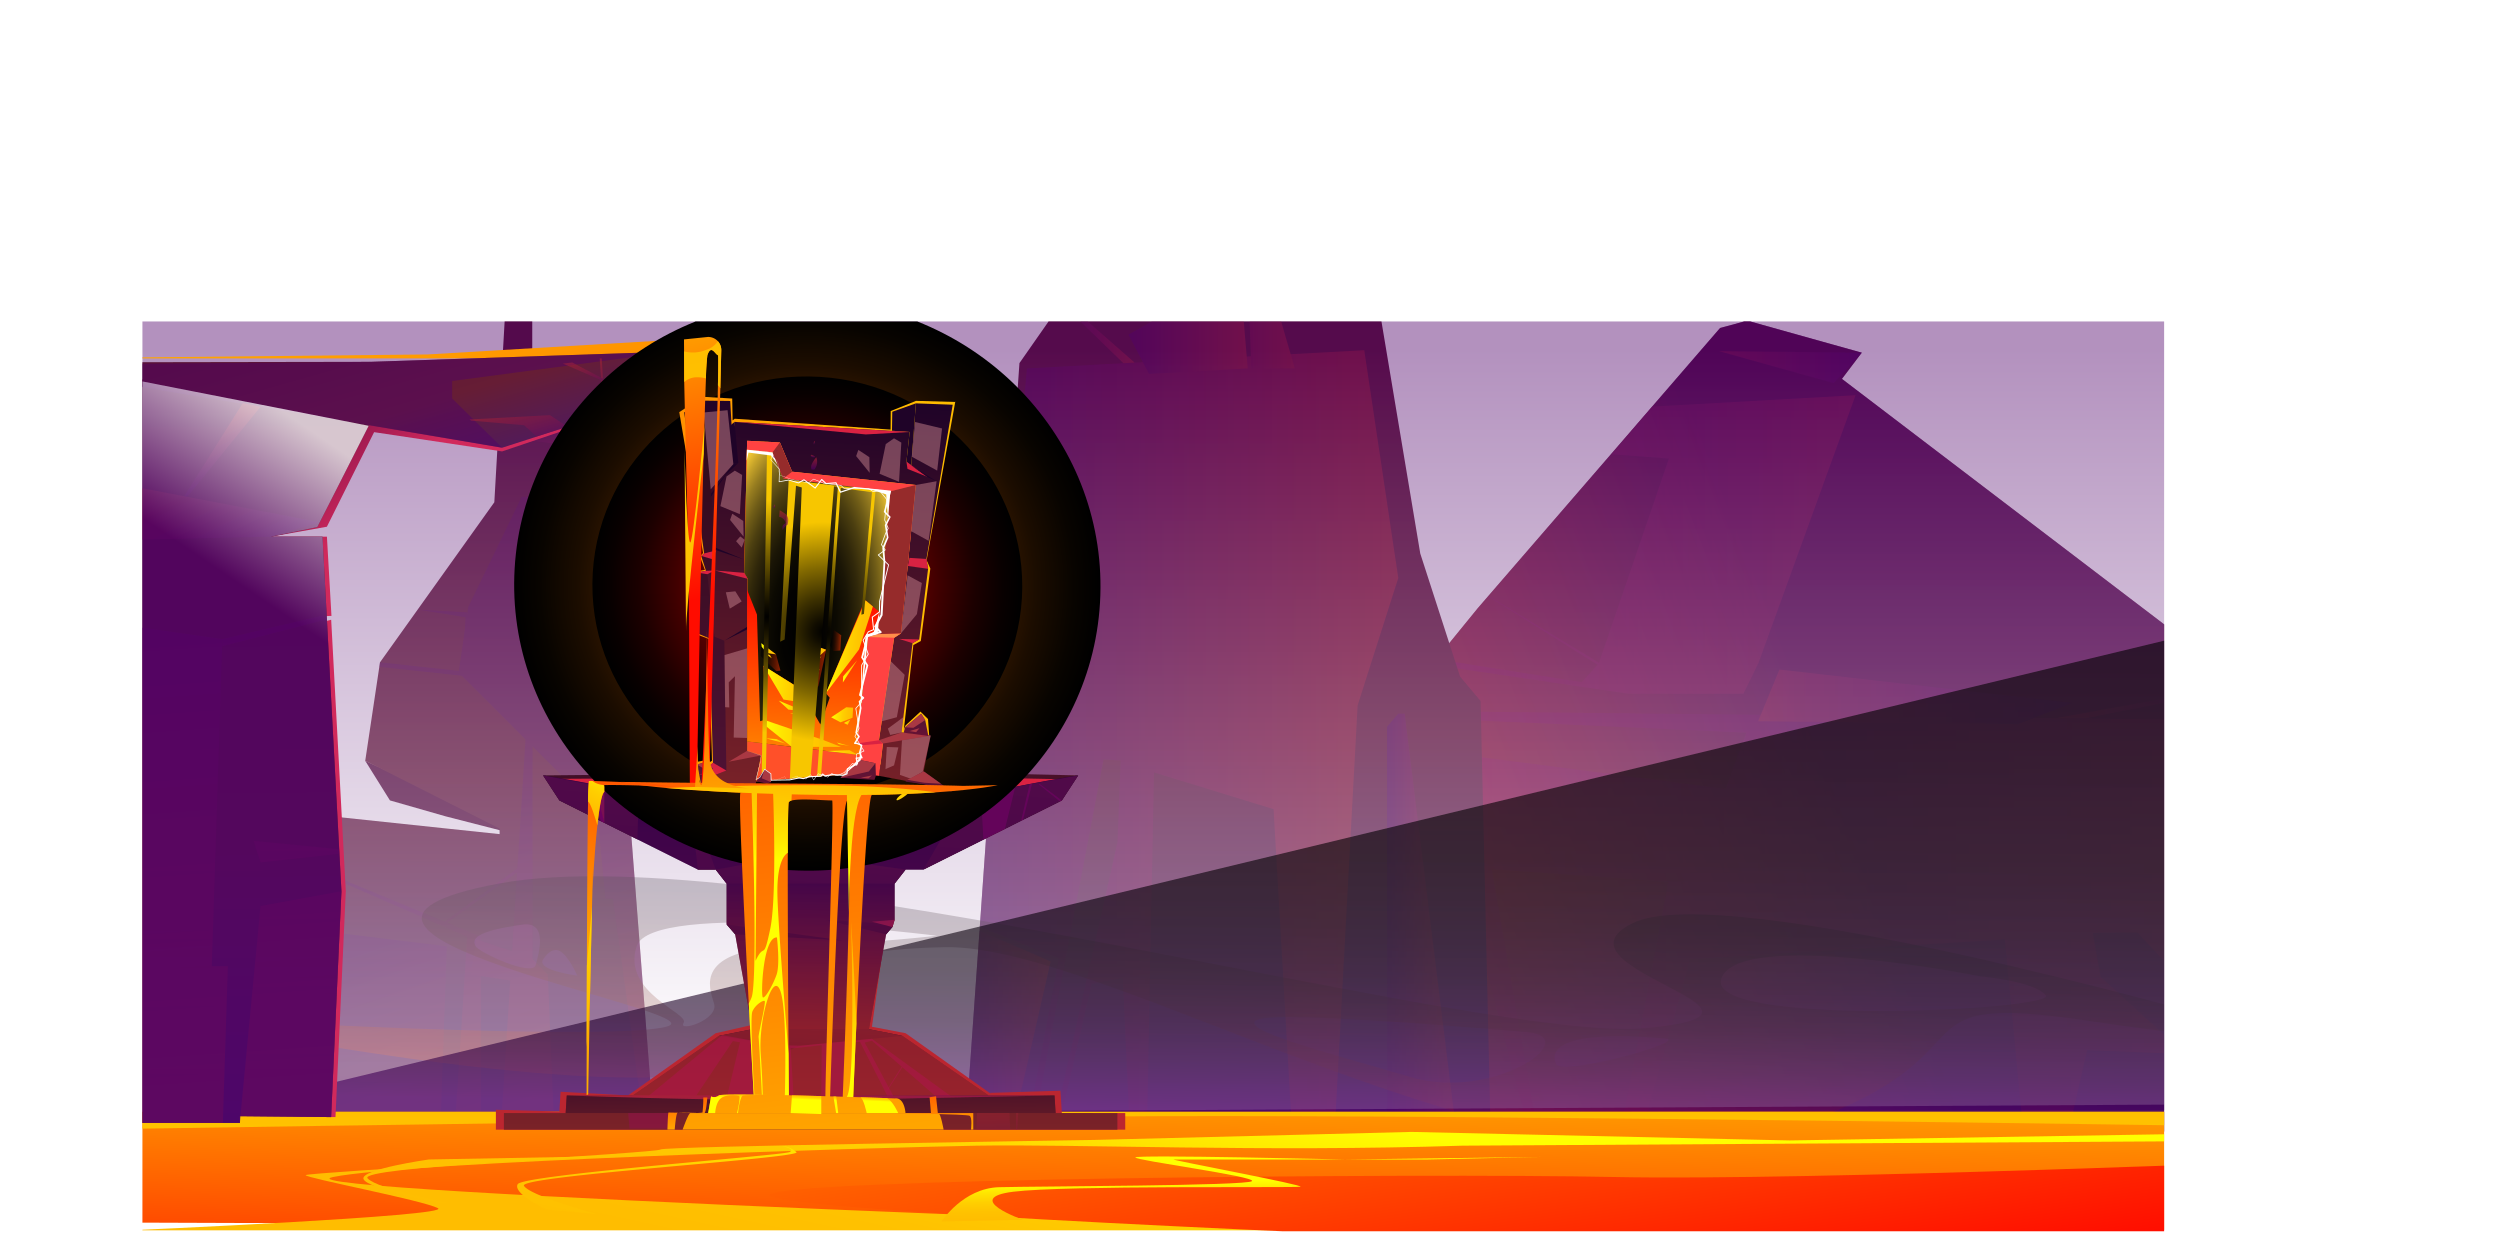 <svg xmlns="http://www.w3.org/2000/svg" xmlns:xlink="http://www.w3.org/1999/xlink" viewBox="0 0 741.947 367.58"><defs><style>.cls-1{mask:url(#mask);}.cls-101,.cls-166,.cls-167,.cls-168,.cls-169,.cls-170,.cls-171,.cls-172,.cls-173,.cls-2,.cls-30,.cls-4,.cls-45,.cls-60,.cls-61,.cls-80,.cls-83,.cls-84,.cls-86,.cls-88,.cls-89,.cls-9{mix-blend-mode:multiply;}.cls-2{fill:url(#Áåçûìÿííûé_ãðàäèåíò_190);}.cls-3{mask:url(#mask-2);}.cls-4{fill:url(#Áåçûìÿííûé_ãðàäèåíò_189);}.cls-5{fill:none;}.cls-6{isolation:isolate;}.cls-7{clip-path:url(#clip-path);}.cls-8{fill:url(#Áåçûìÿííûé_ãðàäèåíò_92);}.cls-103,.cls-83,.cls-86,.cls-9{opacity:0.5;}.cls-10,.cls-100,.cls-101,.cls-102,.cls-104,.cls-105,.cls-106,.cls-108,.cls-109,.cls-11,.cls-12,.cls-13,.cls-131,.cls-132,.cls-133,.cls-134,.cls-145,.cls-19,.cls-20,.cls-21,.cls-22,.cls-92,.cls-93,.cls-94,.cls-95,.cls-96,.cls-97,.cls-98,.cls-99{fill-rule:evenodd;}.cls-10{fill:url(#Áåçûìÿííûé_ãðàäèåíò_52);}.cls-11{fill:url(#Áåçûìÿííûé_ãðàäèåíò_52-2);}.cls-12{fill:url(#Áåçûìÿííûé_ãðàäèåíò_52-3);}.cls-13{fill:url(#Áåçûìÿííûé_ãðàäèåíò_52-4);}.cls-14{fill:url(#Áåçûìÿííûé_ãðàäèåíò_52-5);}.cls-15{fill:url(#Áåçûìÿííûé_ãðàäèåíò_52-6);}.cls-16{fill:url(#Áåçûìÿííûé_ãðàäèåíò_52-7);}.cls-17,.cls-44{opacity:0.4;}.cls-111,.cls-112,.cls-113,.cls-114,.cls-131,.cls-132,.cls-136,.cls-137,.cls-138,.cls-139,.cls-140,.cls-141,.cls-142,.cls-17,.cls-27,.cls-42,.cls-43,.cls-44,.cls-46,.cls-90,.cls-91,.cls-98{mix-blend-mode:screen;}.cls-17{fill:url(#Áåçûìÿííûé_ãðàäèåíò_45);}.cls-18{fill:url(#Áåçûìÿííûé_ãðàäèåíò_92-2);}.cls-19{fill:url(#Áåçûìÿííûé_ãðàäèåíò_52-8);}.cls-20{fill:url(#Áåçûìÿííûé_ãðàäèåíò_52-9);}.cls-21{fill:url(#Áåçûìÿííûé_ãðàäèåíò_52-10);}.cls-22{fill:url(#Áåçûìÿííûé_ãðàäèåíò_52-11);}.cls-23{fill:url(#Áåçûìÿííûé_ãðàäèåíò_52-12);}.cls-24{fill:url(#Áåçûìÿííûé_ãðàäèåíò_52-13);}.cls-25{fill:url(#Áåçûìÿííûé_ãðàäèåíò_52-14);}.cls-26{mask:url(#mask-3);}.cls-27,.cls-42{opacity:0.26;}.cls-27{fill:url(#Áåçûìÿííûé_ãðàäèåíò_160);}.cls-28{fill:url(#Áåçûìÿííûé_ãðàäèåíò_92-3);}.cls-29{fill:url(#Áåçûìÿííûé_ãðàäèåíò_92-4);}.cls-30,.cls-84,.cls-88,.cls-89{opacity:0.3;}.cls-31{fill:url(#Áåçûìÿííûé_ãðàäèåíò_52-15);}.cls-32{fill:url(#Áåçûìÿííûé_ãðàäèåíò_52-16);}.cls-33{fill:url(#Áåçûìÿííûé_ãðàäèåíò_52-17);}.cls-34{fill:url(#Áåçûìÿííûé_ãðàäèåíò_52-18);}.cls-35{fill:url(#Áåçûìÿííûé_ãðàäèåíò_52-19);}.cls-36{fill:url(#Áåçûìÿííûé_ãðàäèåíò_52-20);}.cls-37{fill:url(#Áåçûìÿííûé_ãðàäèåíò_52-21);}.cls-38{fill:url(#Áåçûìÿííûé_ãðàäèåíò_52-22);}.cls-39{fill:url(#Áåçûìÿííûé_ãðàäèåíò_52-23);}.cls-40{fill:url(#Áåçûìÿííûé_ãðàäèåíò_52-24);}.cls-41{mask:url(#mask-4);}.cls-42{fill:url(#Áåçûìÿííûé_ãðàäèåíò_160-2);}.cls-43{opacity:0.72;}.cls-44{fill:url(#Áåçûìÿííûé_ãðàäèåíò_188);}.cls-45{opacity:0.43;fill:url(#Áåçûìÿííûé_ãðàäèåíò_58);}.cls-136,.cls-137,.cls-138,.cls-139,.cls-140,.cls-141,.cls-142,.cls-46{opacity:0.6;}.cls-46{fill:url(#Áåçûìÿííûé_ãðàäèåíò_158);}.cls-47{fill:url(#Áåçûìÿííûé_ãðàäèåíò_55);}.cls-48{fill:url(#Áåçûìÿííûé_ãðàäèåíò_47);}.cls-49{fill:url(#Áåçûìÿííûé_ãðàäèåíò_47-2);}.cls-50{fill:url(#Áåçûìÿííûé_ãðàäèåíò_47-3);}.cls-51{fill:url(#Áåçûìÿííûé_ãðàäèåíò_55-2);}.cls-52{fill:url(#Áåçûìÿííûé_ãðàäèåíò_47-4);}.cls-53{fill:url(#Áåçûìÿííûé_ãðàäèåíò_47-5);}.cls-54{fill:url(#Áåçûìÿííûé_ãðàäèåíò_52-25);}.cls-55{fill:url(#Áåçûìÿííûé_ãðàäèåíò_16);}.cls-56{fill:url(#Áåçûìÿííûé_ãðàäèåíò_16-2);}.cls-57{fill:url(#Áåçûìÿííûé_ãðàäèåíò_92-5);}.cls-58{fill:url(#Áåçûìÿííûé_ãðàäèåíò_55-3);}.cls-59{fill:url(#Áåçûìÿííûé_ãðàäèåíò_92-6);}.cls-169,.cls-60,.cls-61{opacity:0.46;}.cls-60{fill:url(#Áåçûìÿííûé_ãðàäèåíò_52-26);}.cls-62{fill:url(#Áåçûìÿííûé_ãðàäèåíò_52-27);}.cls-63{fill:url(#Áåçûìÿííûé_ãðàäèåíò_52-28);}.cls-64{fill:url(#Áåçûìÿííûé_ãðàäèåíò_52-29);}.cls-65{fill:url(#Áåçûìÿííûé_ãðàäèåíò_134);}.cls-66,.cls-99{fill:#d92242;}.cls-67{fill:url(#Áåçûìÿííûé_ãðàäèåíò_134-2);}.cls-68{fill:url(#Áåçûìÿííûé_ãðàäèåíò_134-3);}.cls-69{fill:url(#Áåçûìÿííûé_ãðàäèåíò_134-4);}.cls-70{fill:url(#Áåçûìÿííûé_ãðàäèåíò_134-5);}.cls-71{fill:url(#Áåçûìÿííûé_ãðàäèåíò_134-6);}.cls-72{fill:url(#Áåçûìÿííûé_ãðàäèåíò_134-7);}.cls-73{fill:url(#Áåçûìÿííûé_ãðàäèåíò_134-8);}.cls-74{fill:url(#Áåçûìÿííûé_ãðàäèåíò_134-9);}.cls-75{fill:url(#Áåçûìÿííûé_ãðàäèåíò_134-10);}.cls-76{fill:url(#Áåçûìÿííûé_ãðàäèåíò_134-11);}.cls-77{fill:url(#Áåçûìÿííûé_ãðàäèåíò_134-12);}.cls-78{fill:url(#Áåçûìÿííûé_ãðàäèåíò_134-13);}.cls-79{fill:url(#Áåçûìÿííûé_ãðàäèåíò_52-30);}.cls-80,.cls-83,.cls-84{fill:#a4006d;}.cls-80{opacity:0.71;}.cls-81{fill:url(#Áåçûìÿííûé_ãðàäèåíò_52-31);}.cls-82{fill:url(#Áåçûìÿííûé_ãðàäèåíò_52-32);}.cls-85{fill:url(#Áåçûìÿííûé_ãðàäèåíò_52-33);}.cls-86{fill:url(#Áåçûìÿííûé_ãðàäèåíò_52-34);}.cls-87{fill:url(#Áåçûìÿííûé_ãðàäèåíò_52-35);}.cls-88{fill:url(#Áåçûìÿííûé_ãðàäèåíò_52-36);}.cls-89{fill:url(#Áåçûìÿííûé_ãðàäèåíò_52-37);}.cls-90{fill:url(#radial-gradient);}.cls-91{fill:url(#radial-gradient-2);}.cls-92{fill:url(#linear-gradient);}.cls-93{fill:url(#linear-gradient-2);}.cls-94{fill:url(#Áåçûìÿííûé_ãðàäèåíò_134-14);}.cls-95{fill:#ff4242;}.cls-96{fill:#1f0328;}.cls-97{fill:url(#Áåçûìÿííûé_ãðàäèåíò_55-4);}.cls-98{fill:url(#radial-gradient-3);}.cls-100{fill:#a93843;}.cls-101{fill:#962b2b;}.cls-102{fill:#ff8f4a;}.cls-103{mix-blend-mode:soft-light;}.cls-104{fill:#c5828c;}.cls-105{fill:url(#linear-gradient-3);}.cls-106{fill:url(#linear-gradient-4);}.cls-107{fill:#ff5029;}.cls-108{fill:url(#linear-gradient-5);}.cls-109{fill:url(#linear-gradient-6);}.cls-110{fill:url(#linear-gradient-7);}.cls-111,.cls-112,.cls-113,.cls-114,.cls-168,.cls-170,.cls-171,.cls-172{opacity:0.57;}.cls-111{fill:url(#Áåçûìÿííûé_ãðàäèåíò_188-2);}.cls-112{fill:url(#Áåçûìÿííûé_ãðàäèåíò_188-3);}.cls-113{fill:url(#Áåçûìÿííûé_ãðàäèåíò_188-4);}.cls-114{fill:url(#Áåçûìÿííûé_ãðàäèåíò_188-5);}.cls-115{fill:url(#Áåçûìÿííûé_ãðàäèåíò_47-6);}.cls-116{fill:url(#Áåçûìÿííûé_ãðàäèåíò_47-7);}.cls-117{fill:url(#Áåçûìÿííûé_ãðàäèåíò_47-8);}.cls-118{fill:url(#Áåçûìÿííûé_ãðàäèåíò_47-9);}.cls-119{fill:url(#Áåçûìÿííûé_ãðàäèåíò_47-10);}.cls-120{fill:url(#Áåçûìÿííûé_ãðàäèåíò_47-11);}.cls-121{fill:url(#Áåçûìÿííûé_ãðàäèåíò_47-12);}.cls-122{fill:url(#Áåçûìÿííûé_ãðàäèåíò_47-13);}.cls-123{fill:url(#Áåçûìÿííûé_ãðàäèåíò_47-14);}.cls-124{fill:url(#Áåçûìÿííûé_ãðàäèåíò_47-15);}.cls-125{fill:url(#Áåçûìÿííûé_ãðàäèåíò_47-16);}.cls-126{fill:url(#Áåçûìÿííûé_ãðàäèåíò_47-17);}.cls-127{fill:url(#Áåçûìÿííûé_ãðàäèåíò_47-18);}.cls-128{fill:url(#Áåçûìÿííûé_ãðàäèåíò_47-19);}.cls-129{fill:url(#Áåçûìÿííûé_ãðàäèåíò_47-20);}.cls-130{fill:url(#Áåçûìÿííûé_ãðàäèåíò_47-21);}.cls-131{fill:url(#radial-gradient-4);}.cls-132{fill:url(#radial-gradient-5);}.cls-133{fill:url(#linear-gradient-8);}.cls-134,.cls-135{fill:#fff;}.cls-136{fill:url(#Áåçûìÿííûé_ãðàäèåíò_52-38);}.cls-137{fill:url(#Áåçûìÿííûé_ãðàäèåíò_52-39);}.cls-138{fill:url(#Áåçûìÿííûé_ãðàäèåíò_52-40);}.cls-139{fill:url(#Áåçûìÿííûé_ãðàäèåíò_52-41);}.cls-140{fill:url(#Áåçûìÿííûé_ãðàäèåíò_52-42);}.cls-141{fill:url(#Áåçûìÿííûé_ãðàäèåíò_52-43);}.cls-142{fill:url(#Áåçûìÿííûé_ãðàäèåíò_52-44);}.cls-143{fill:url(#Áåçûìÿííûé_ãðàäèåíò_47-22);}.cls-144{fill:url(#Áåçûìÿííûé_ãðàäèåíò_55-5);}.cls-145{fill:url(#Áåçûìÿííûé_ãðàäèåíò_55-6);}.cls-146{fill:url(#Áåçûìÿííûé_ãðàäèåíò_55-7);}.cls-147{fill:url(#Áåçûìÿííûé_ãðàäèåíò_47-23);}.cls-148{fill:url(#Áåçûìÿííûé_ãðàäèåíò_47-24);}.cls-149{fill:url(#Áåçûìÿííûé_ãðàäèåíò_47-25);}.cls-150{fill:url(#Áåçûìÿííûé_ãðàäèåíò_47-26);}.cls-151{fill:url(#Áåçûìÿííûé_ãðàäèåíò_55-8);}.cls-152{fill:url(#Áåçûìÿííûé_ãðàäèåíò_55-9);}.cls-153{fill:url(#Áåçûìÿííûé_ãðàäèåíò_47-27);}.cls-154{fill:url(#Áåçûìÿííûé_ãðàäèåíò_47-28);}.cls-155{fill:url(#Áåçûìÿííûé_ãðàäèåíò_47-29);}.cls-156{fill:url(#Áåçûìÿííûé_ãðàäèåíò_47-30);}.cls-157{fill:url(#Áåçûìÿííûé_ãðàäèåíò_55-10);}.cls-158{fill:url(#Áåçûìÿííûé_ãðàäèåíò_55-11);}.cls-159{fill:url(#Áåçûìÿííûé_ãðàäèåíò_55-12);}.cls-160{fill:url(#Áåçûìÿííûé_ãðàäèåíò_55-13);}.cls-161{fill:url(#Áåçûìÿííûé_ãðàäèåíò_47-31);}.cls-162{fill:url(#Áåçûìÿííûé_ãðàäèåíò_55-14);}.cls-163{fill:url(#Áåçûìÿííûé_ãðàäèåíò_47-32);}.cls-164{fill:url(#Áåçûìÿííûé_ãðàäèåíò_47-33);}.cls-165{fill:url(#Áåçûìÿííûé_ãðàäèåíò_47-34);}.cls-166,.cls-167{opacity:0.53;}.cls-166{fill:url(#Áåçûìÿííûé_ãðàäèåíò_52-45);}.cls-167{fill:url(#Áåçûìÿííûé_ãðàäèåíò_52-46);}.cls-168{fill:url(#Áåçûìÿííûé_ãðàäèåíò_52-47);}.cls-169{fill:url(#Áåçûìÿííûé_ãðàäèåíò_52-48);}.cls-170{fill:url(#Áåçûìÿííûé_ãðàäèåíò_52-49);}.cls-171{fill:url(#Áåçûìÿííûé_ãðàäèåíò_52-50);}.cls-172{fill:url(#Áåçûìÿííûé_ãðàäèåíò_52-51);}.cls-173{opacity:0.76;fill:url(#Áåçûìÿííûé_ãðàäèåíò_58-2);}.cls-174{filter:url(#luminosity-noclip-4);}.cls-175{filter:url(#luminosity-noclip-3);}.cls-176{filter:url(#luminosity-noclip-2);}.cls-177{filter:url(#luminosity-noclip);}</style><filter id="luminosity-noclip" x="244.352" y="-8327" width="155.775" height="32766" filterUnits="userSpaceOnUse" color-interpolation-filters="sRGB"><feFlood flood-color="#fff" result="bg"/><feBlend in="SourceGraphic" in2="bg"/></filter><mask id="mask" x="244.352" y="-8327" width="155.775" height="32766" maskUnits="userSpaceOnUse"><g class="cls-177"/></mask><linearGradient id="Áåçûìÿííûé_ãðàäèåíò_190" x1="278.738" y1="217.237" x2="266.994" y2="98.259" gradientTransform="matrix(-1, 0, 0, 1, 600, 0)" gradientUnits="userSpaceOnUse"><stop offset="0" stop-color="#fff"/><stop offset="1" stop-color="#737373"/></linearGradient><filter id="luminosity-noclip-2" x="33.101" y="-8327" width="119.14" height="32766" filterUnits="userSpaceOnUse" color-interpolation-filters="sRGB"><feFlood flood-color="#fff" result="bg"/><feBlend in="SourceGraphic" in2="bg"/></filter><mask id="mask-2" x="33.101" y="-8327" width="119.14" height="32766" maskUnits="userSpaceOnUse"><g class="cls-176"/></mask><linearGradient id="Áåçûìÿííûé_ãðàäèåíò_189" x1="552.536" y1="118.026" x2="471.344" y2="120.069" xlink:href="#Áåçûìÿííûé_ãðàäèåíò_190"/><clipPath id="clip-path" transform="translate(42.266 95.404)"><rect class="cls-5" width="600" height="270" transform="translate(600 270) rotate(180)"/></clipPath><linearGradient id="Áåçûìÿííûé_ãðàäèåíò_92" x1="104.272" y1="16.117" x2="105.481" y2="288.223" gradientTransform="matrix(-1, 0, 0, 1, 642.266, 95.404)" gradientUnits="userSpaceOnUse"><stop offset="0" stop-color="#520c36"/><stop offset="0.517" stop-color="#661d35"/><stop offset="1" stop-color="#36188c"/></linearGradient><linearGradient id="Áåçûìÿííûé_ãðàäèåíò_52" x1="49.419" y1="207.722" x2="103.767" y2="207.722" gradientTransform="translate(309.166 95.404)" gradientUnits="userSpaceOnUse"><stop offset="0" stop-color="#bb2630"/><stop offset="1" stop-color="#4f0069"/></linearGradient><linearGradient id="Áåçûìÿííûé_ãðàäèåíò_52-2" x1="-88.73" y1="178.43" x2="238.05" y2="178.43" gradientTransform="matrix(-1, 0, 0, 1, 642.266, 95.404)" xlink:href="#Áåçûìÿííûé_ãðàäèåíò_52"/><linearGradient id="Áåçûìÿííûé_ãðàäèåíò_52-3" x1="366.485" y1="224.449" x2="432.78" y2="224.449" xlink:href="#Áåçûìÿííûé_ãðàäèåíò_52"/><linearGradient id="Áåçûìÿííûé_ãðàäèåíò_52-4" x1="201.006" y1="13.553" x2="243.369" y2="13.553" xlink:href="#Áåçûìÿííûé_ãðàäèåíò_52"/><linearGradient id="Áåçûìÿííûé_ãðàäèåíò_52-5" x1="300.964" y1="112.76" x2="358.123" y2="112.76" xlink:href="#Áåçûìÿííûé_ãðàäèåíò_52"/><linearGradient id="Áåçûìÿííûé_ãðàäèåíò_52-6" x1="91.55" y1="66.19" x2="217.37" y2="66.19" gradientTransform="matrix(-1, 0, 0, 1, 642.266, 95.404)" xlink:href="#Áåçûìÿííûé_ãðàäèåíò_52"/><linearGradient id="Áåçûìÿííûé_ãðàäèåíò_52-7" x1="212.611" y1="111.414" x2="305.786" y2="111.414" xlink:href="#Áåçûìÿííûé_ãðàäèåíò_52"/><linearGradient id="Áåçûìÿííûé_ãðàäèåíò_45" x1="211.244" y1="196.816" x2="90.988" y2="150.093" gradientTransform="matrix(-1, 0, 0, 1, 642.266, 95.404)" gradientUnits="userSpaceOnUse"><stop offset="0" stop-color="#ff2630"/><stop offset="1" stop-color="#4f0069"/></linearGradient><linearGradient id="Áåçûìÿííûé_ãðàäèåíò_92-2" x1="276.359" y1="-72.81" x2="278.037" y2="304.837" xlink:href="#Áåçûìÿííûé_ãðàäèåíò_92"/><linearGradient id="Áåçûìÿííûé_ãðàäèåíò_52-8" x1="209.94" y1="178.972" x2="230.597" y2="178.972" gradientTransform="matrix(-1, 0, 0, 1, 642.266, 95.404)" xlink:href="#Áåçûìÿííûé_ãðàäèåíò_52"/><linearGradient id="Áåçûìÿííûé_ãðàäèåíò_52-9" x1="227.285" y1="124.7" x2="351.486" y2="124.7" gradientTransform="matrix(-1, 0, 0, 1, 642.266, 95.404)" xlink:href="#Áåçûìÿííûé_ãðàäèåíò_52"/><linearGradient id="Áåçûìÿííûé_ãðàäèåíò_52-10" x1="330.45" y1="209.963" x2="355.648" y2="209.963" gradientTransform="matrix(-1, 0, 0, 1, 642.266, 95.404)" xlink:href="#Áåçûìÿííûé_ãðàäèåíò_52"/><linearGradient id="Áåçûìÿííûé_ãðàäèåíò_52-11" x1="257.345" y1="-65.861" x2="289.02" y2="-65.861" gradientTransform="matrix(-1, 0, 0, 1, 642.266, 95.404)" xlink:href="#Áåçûìÿííûé_ãðàäèåíò_52"/><linearGradient id="Áåçûìÿííûé_ãðàäèåíò_52-12" x1="305.547" y1="3.03" x2="327.272" y2="3.03" gradientTransform="matrix(-1, 0, 0, 1, 642.266, 95.404)" xlink:href="#Áåçûìÿííûé_ãðàäèåíò_52"/><linearGradient id="Áåçûìÿííûé_ãðàäèåíò_52-13" x1="258.007" y1="-21.079" x2="288.327" y2="-21.079" gradientTransform="matrix(-1, 0, 0, 1, 642.266, 95.404)" xlink:href="#Áåçûìÿííûé_ãðàäèåíò_52"/><linearGradient id="Áåçûìÿííûé_ãðàäèåíò_52-14" x1="271.966" y1="0.538" x2="307.38" y2="0.538" gradientTransform="matrix(-1, 0, 0, 1, 642.266, 95.404)" xlink:href="#Áåçûìÿííûé_ãðàäèåíò_52"/><filter id="luminosity-noclip-3" x="244.352" y="-95.404" width="155.775" height="336.274" filterUnits="userSpaceOnUse" color-interpolation-filters="sRGB"><feFlood flood-color="#fff" result="bg"/><feBlend in="SourceGraphic" in2="bg"/></filter><mask id="mask-3" x="286.618" y="0" width="155.775" height="336.274" maskUnits="userSpaceOnUse"><g class="cls-175"><g transform="translate(42.266 95.404)"><g class="cls-1"><polygon class="cls-2" points="244.352 238.805 258.323 239.068 262.638 239.149 264.022 239.175 264.423 239.184 293.02 239.724 298.126 239.819 341.206 240.631 341.206 240.633 353.81 240.869 400.128 240.869 397.139 112.634 391.056 105.396 379.237 68.868 359.656 -48.253 326.961 -91.363 323.896 -95.404 310.98 -77.785 313.218 -63.375 273.343 -6.323 272.728 -5.445 260.287 12.357 251.777 133.304 248.514 179.694 248.431 180.857 248.429 180.857 244.352 238.805"/></g></g></g></mask><linearGradient id="Áåçûìÿííûé_ãðàäèåíò_160" x1="278.738" y1="217.237" x2="266.994" y2="98.259" xlink:href="#Áåçûìÿííûé_ãðàäèåíò_45"/><linearGradient id="Áåçûìÿííûé_ãðàäèåíò_92-3" x1="531.051" y1="172.176" x2="542.601" y2="187.19" xlink:href="#Áåçûìÿííûé_ãðàäèåíò_92"/><linearGradient id="Áåçûìÿííûé_ãðàäèåíò_92-4" x1="506.007" y1="-51.418" x2="507.621" y2="311.651" xlink:href="#Áåçûìÿííûé_ãðàäèåíò_92"/><linearGradient id="Áåçûìÿííûé_ãðàäèåíò_52-15" x1="470.208" y1="42.352" x2="475.772" y2="25.661" gradientTransform="matrix(-1, 0, 0, 1, 642.266, 95.404)" xlink:href="#Áåçûìÿííûé_ãðàäèåíò_52"/><linearGradient id="Áåçûìÿííûé_ãðàäèåíò_52-16" x1="428.647" y1="240.181" x2="459.62" y2="147.26" gradientTransform="matrix(-1, 0, 0, 1, 642.266, 95.404)" xlink:href="#Áåçûìÿííûé_ãðàäèåíò_52"/><linearGradient id="Áåçûìÿííûé_ãðàäèåíò_52-17" x1="464.163" y1="258.799" x2="502.26" y2="144.507" gradientTransform="matrix(-1, 0, 0, 1, 642.266, 95.404)" xlink:href="#Áåçûìÿííûé_ãðàäèåíò_52"/><linearGradient id="Áåçûìÿííûé_ãðàäèåíò_52-18" x1="495.265" y1="252.646" x2="497.176" y2="246.913" gradientTransform="matrix(-1, 0, 0, 1, 642.266, 95.404)" xlink:href="#Áåçûìÿííûé_ãðàäèåíò_52"/><linearGradient id="Áåçûìÿííûé_ãðàäèåíò_52-19" x1="509.396" y1="249.098" x2="510.031" y2="247.191" gradientTransform="matrix(-1, 0, 0, 1, 642.266, 95.404)" xlink:href="#Áåçûìÿííûé_ãðàäèåíò_52"/><linearGradient id="Áåçûìÿííûé_ãðàäèåíò_52-20" x1="514.622" y1="259.839" x2="539.232" y2="186.01" gradientTransform="matrix(-1, 0, 0, 1, 642.266, 95.404)" xlink:href="#Áåçûìÿííûé_ãðàäèåíò_52"/><linearGradient id="Áåçûìÿííûé_ãðàäèåíò_52-21" x1="498.274" y1="261.291" x2="530.413" y2="164.873" gradientTransform="matrix(-1, 0, 0, 1, 642.266, 95.404)" xlink:href="#Áåçûìÿííûé_ãðàäèåíò_52"/><linearGradient id="Áåçûìÿííûé_ãðàäèåíò_52-22" x1="468.639" y1="260.596" x2="506.816" y2="146.065" gradientTransform="matrix(-1, 0, 0, 1, 642.266, 95.404)" xlink:href="#Áåçûìÿííûé_ãðàäèåíò_52"/><linearGradient id="Áåçûìÿííûé_ãðàäèåíò_52-23" x1="470.623" y1="261.257" x2="508.8" y2="146.727" gradientTransform="matrix(-1, 0, 0, 1, 642.266, 95.404)" xlink:href="#Áåçûìÿííûé_ãðàäèåíò_52"/><linearGradient id="Áåçûìÿííûé_ãðàäèåíò_52-24" x1="461.97" y1="258.337" x2="500.14" y2="143.826" gradientTransform="matrix(-1, 0, 0, 1, 642.266, 95.404)" xlink:href="#Áåçûìÿííûé_ãðàäèåíò_52"/><filter id="luminosity-noclip-4" x="33.101" y="-12.425" width="119.14" height="263.894" filterUnits="userSpaceOnUse" color-interpolation-filters="sRGB"><feFlood flood-color="#fff" result="bg"/><feBlend in="SourceGraphic" in2="bg"/></filter><mask id="mask-4" x="75.367" y="82.979" width="119.14" height="263.894" maskUnits="userSpaceOnUse"><g class="cls-174"><g transform="translate(42.266 95.404)"><g class="cls-3"><polygon class="cls-4" points="33.101 247.194 51.873 246.856 52.166 249.5 88.143 247.502 88.112 248.286 92.156 248.286 92.217 247.271 100.443 246.81 100.443 249.5 105.609 251.468 105.931 246.502 122.459 245.58 122.475 245.58 149.796 245.088 152.24 245.057 143.431 131.099 140.602 62.65 141.124 52.933 141.785 40.879 139.956 38.696 115.694 9.73 115.694 -4.723 108.207 -12.426 104.44 53.655 81.685 85.512 70.508 101.164 70.308 102.501 66.126 130.391 73.46 142.138 89.942 146.858 106.008 150.978 106.008 152.147 44.37 145.628 42.91 158.773 42.772 158.712 42.772 159.265 42.848 159.296 33.101 247.194"/></g></g></g></mask><linearGradient id="Áåçûìÿííûé_ãðàäèåíò_160-2" x1="552.536" y1="118.026" x2="471.344" y2="120.069" xlink:href="#Áåçûìÿííûé_ãðàäèåíò_45"/><linearGradient id="Áåçûìÿííûé_ãðàäèåíò_188" x1="274.873" y1="238.628" x2="271.298" y2="172.245" gradientTransform="matrix(-1, 0, 0, 1, 600, 0)" gradientUnits="userSpaceOnUse"><stop offset="0" stop-color="#ff3800"/><stop offset="0.122" stop-color="#d12e00"/><stop offset="0.303" stop-color="#922000"/><stop offset="0.476" stop-color="#5e1500"/><stop offset="0.637" stop-color="#350c00"/><stop offset="0.783" stop-color="#180500"/><stop offset="0.909" stop-color="#060100"/><stop offset="1"/></linearGradient><linearGradient id="Áåçûìÿííûé_ãðàäèåíò_58" x1="303.649" y1="221.761" x2="303.649" y2="8.114" gradientTransform="matrix(-1, 0, 0, 1, 642.266, 95.404)" gradientUnits="userSpaceOnUse"><stop offset="0.008" stop-color="#fff"/><stop offset="1" stop-color="#4f0069"/></linearGradient><linearGradient id="Áåçûìÿííûé_ãðàäèåíò_158" x1="280.874" y1="115.703" x2="282.929" y2="234.367" gradientTransform="matrix(-1, 0, 0, 1, 642.266, 95.404)" gradientUnits="userSpaceOnUse"><stop offset="0"/><stop offset="0.358" stop-color="#020002"/><stop offset="0.532" stop-color="#07000a"/><stop offset="0.667" stop-color="#110017"/><stop offset="0.781" stop-color="#1f0029"/><stop offset="0.882" stop-color="#310042"/><stop offset="0.973" stop-color="#47005f"/><stop offset="1" stop-color="#4f0069"/></linearGradient><linearGradient id="Áåçûìÿííûé_ãðàäèåíò_55" x1="293.152" y1="221.129" x2="294.799" y2="308.396" gradientTransform="matrix(-1, 0, 0, 1, 642.266, 95.404)" gradientUnits="userSpaceOnUse"><stop offset="0" stop-color="#ffab00"/><stop offset="0.994" stop-color="#ff0c00"/></linearGradient><linearGradient id="Áåçûìÿííûé_ãðàäèåíò_47" x1="289.386" y1="304.098" x2="273.401" y2="230.012" gradientTransform="matrix(-1, 0, 0, 1, 600, 0)" gradientUnits="userSpaceOnUse"><stop offset="0" stop-color="#ffbd00"/><stop offset="0.232" stop-color="#ffc200"/><stop offset="0.492" stop-color="#ffcf00"/><stop offset="0.763" stop-color="#ffe500"/><stop offset="1" stop-color="#ff0"/></linearGradient><linearGradient id="Áåçûìÿííûé_ãðàäèåíò_47-2" x1="452.928" y1="277.519" x2="441.081" y2="222.611" xlink:href="#Áåçûìÿííûé_ãðàäèåíò_47"/><linearGradient id="Áåçûìÿííûé_ãðàäèåíò_47-3" x1="501.417" y1="268.913" x2="483.642" y2="186.535" xlink:href="#Áåçûìÿííûé_ãðàäèåíò_47"/><linearGradient id="Áåçûìÿííûé_ãðàäèåíò_55-2" x1="196.36" y1="162.001" x2="176.615" y2="297.745" gradientTransform="matrix(-1, 0, 0, 1, 600, 0)" xlink:href="#Áåçûìÿííûé_ãðàäèåíò_55"/><linearGradient id="Áåçûìÿííûé_ãðàäèåíò_47-4" x1="273.705" y1="265.447" x2="273.869" y2="254.982" xlink:href="#Áåçûìÿííûé_ãðàäèåíò_47"/><linearGradient id="Áåçûìÿííûé_ãðàäèåíò_47-5" x1="295.722" y1="229.33" x2="295.722" y2="271.713" xlink:href="#Áåçûìÿííûé_ãðàäèåíò_47"/><linearGradient id="Áåçûìÿííûé_ãðàäèåíò_52-25" x1="402.678" y1="268.37" x2="403.466" y2="293.999" gradientTransform="matrix(-1, 0, 0, 1, 642.266, 95.404)" xlink:href="#Áåçûìÿííûé_ãðàäèåíò_52"/><linearGradient id="Áåçûìÿííûé_ãðàäèåíò_16" x1="514.9" y1="149.358" x2="486.304" y2="137.358" gradientTransform="matrix(-1, 0, 0, 1, 642.266, 95.404)" gradientUnits="userSpaceOnUse"><stop offset="0" stop-color="#d1295c"/><stop offset="1" stop-color="#45003d"/></linearGradient><linearGradient id="Áåçûìÿííûé_ãðàäèåíò_16-2" x1="516.187" y1="39.953" x2="552.443" y2="3.698" xlink:href="#Áåçûìÿííûé_ãðàäèåíò_16"/><linearGradient id="Áåçûìÿííûé_ãðàäèåíò_92-5" x1="573.043" y1="5.348" x2="571.511" y2="290.795" xlink:href="#Áåçûìÿííûé_ãðàäèåíò_92"/><linearGradient id="Áåçûìÿííûé_ãðàäèåíò_55-3" x1="535.711" y1="-11.433" x2="485.939" y2="234.764" xlink:href="#Áåçûìÿííûé_ãðàäèåíò_55"/><linearGradient id="Áåçûìÿííûé_ãðàäèåíò_92-6" x1="541.388" y1="-22.503" x2="514.094" y2="73.729" xlink:href="#Áåçûìÿííûé_ãðàäèåíò_92"/><linearGradient id="Áåçûìÿííûé_ãðàäèåíò_52-26" x1="551.534" y1="-24.849" x2="544.896" y2="-2.892" gradientTransform="matrix(-1, 0, 0, 1, 642.266, 95.404)" xlink:href="#Áåçûìÿííûé_ãðàäèåíò_52"/><linearGradient id="Áåçûìÿííûé_ãðàäèåíò_52-27" x1="490.015" y1="24.464" x2="485.698" y2="39.684" gradientTransform="matrix(-1, 0, 0, 1, 642.266, 95.404)" xlink:href="#Áåçûìÿííûé_ãðàäèåíò_52"/><linearGradient id="Áåçûìÿííûé_ãðàäèåíò_52-28" x1="466.083" y1="9.942" x2="459.172" y2="34.307" gradientTransform="matrix(-1, 0, 0, 1, 642.266, 95.404)" xlink:href="#Áåçûìÿííûé_ãðàäèåíò_52"/><linearGradient id="Áåçûìÿííûé_ãðàäèåíò_52-29" x1="470.484" y1="10.413" x2="467.042" y2="22.547" gradientTransform="matrix(-1, 0, 0, 1, 642.266, 95.404)" xlink:href="#Áåçûìÿííûé_ãðàäèåíò_52"/><linearGradient id="Áåçûìÿííûé_ãðàäèåíò_134" x1="400.893" y1="106.19" x2="402.254" y2="155.211" gradientTransform="matrix(-1, 0, 0, 1, 600, 0)" gradientUnits="userSpaceOnUse"><stop offset="0" stop-color="#7a2228"/><stop offset="1" stop-color="#1f0328"/></linearGradient><linearGradient id="Áåçûìÿííûé_ãðàäèåíò_134-2" x1="401.685" y1="239.85" x2="401.685" y2="134.72" xlink:href="#Áåçûìÿííûé_ãðàäèåíò_134"/><linearGradient id="Áåçûìÿííûé_ãðàäèåíò_134-3" x1="401.501" y1="247.465" x2="402.04" y2="211.1" xlink:href="#Áåçûìÿííûé_ãðàäèåíò_134"/><linearGradient id="Áåçûìÿííûé_ãðàäèåíò_134-4" x1="399.632" y1="183.681" x2="403.783" y2="240.919" gradientTransform="matrix(-1, 0, 0, 1, 642.266, 95.404)" xlink:href="#Áåçûìÿííûé_ãðàäèåíò_134"/><linearGradient id="Áåçûìÿííûé_ãðàäèåíò_134-5" x1="398.733" y1="121.892" x2="404.779" y2="205.263" gradientTransform="matrix(-1, 0, 0, 1, 642.266, 95.404)" xlink:href="#Áåçûìÿííûé_ãðàäèåíò_134"/><linearGradient id="Áåçûìÿííûé_ãðàäèåíò_134-6" x1="387.761" y1="160.545" x2="387.044" y2="184.647" gradientTransform="matrix(-1, 0, 0, 1, 642.266, 95.404)" xlink:href="#Áåçûìÿííûé_ãðàäèåíò_134"/><linearGradient id="Áåçûìÿííûé_ãðàäèåíò_134-7" x1="410.012" y1="161.258" x2="409.297" y2="185.298" gradientTransform="matrix(-1, 0, 0, 1, 642.266, 95.404)" xlink:href="#Áåçûìÿííûé_ãðàäèåíò_134"/><linearGradient id="Áåçûìÿííûé_ãðàäèåíò_134-8" x1="335.964" y1="20.52" x2="354.571" y2="277.09" xlink:href="#Áåçûìÿííûé_ãðàäèåíò_134"/><linearGradient id="Áåçûìÿííûé_ãðàäèåíò_134-9" x1="407.258" y1="156.805" x2="416.881" y2="289.498" gradientTransform="matrix(-1, 0, 0, 1, 642.266, 95.404)" xlink:href="#Áåçûìÿííûé_ãðàäèåíò_134"/><linearGradient id="Áåçûìÿííûé_ãðàäèåíò_134-10" x1="407.623" y1="207.707" x2="408.778" y2="223.635" gradientTransform="matrix(-1, 0, 0, 1, 642.266, 95.404)" xlink:href="#Áåçûìÿííûé_ãðàäèåíò_134"/><linearGradient id="Áåçûìÿííûé_ãðàäèåíò_134-11" x1="401.876" y1="83.308" x2="411.553" y2="216.752" gradientTransform="matrix(-1, 0, 0, 1, 642.266, 95.404)" xlink:href="#Áåçûìÿííûé_ãðàäèåíò_134"/><linearGradient id="Áåçûìÿííûé_ãðàäèåíò_134-12" x1="427.526" y1="66.416" x2="439.992" y2="238.315" gradientTransform="matrix(-1, 0, 0, 1, 642.266, 95.404)" xlink:href="#Áåçûìÿííûé_ãðàäèåíò_134"/><linearGradient id="Áåçûìÿííûé_ãðàäèåíò_134-13" x1="462.069" y1="74.762" x2="472.149" y2="213.761" xlink:href="#Áåçûìÿííûé_ãðàäèåíò_134"/><linearGradient id="Áåçûìÿííûé_ãðàäèåíò_52-30" x1="420.429" y1="101.809" x2="394.805" y2="140.137" gradientTransform="matrix(-1, 0, 0, 1, 600, 0)" xlink:href="#Áåçûìÿííûé_ãðàäèåíò_52"/><linearGradient id="Áåçûìÿííûé_ãðàäèåíò_52-31" x1="454.482" y1="177.367" x2="483.251" y2="3.361" gradientTransform="matrix(-1, 0, 0, 1, 642.266, 95.404)" xlink:href="#Áåçûìÿííûé_ãðàäèåíò_52"/><linearGradient id="Áåçûìÿííûé_ãðàäèåíò_52-32" x1="378.721" y1="186.315" x2="384.838" y2="149.315" gradientTransform="matrix(-1, 0, 0, 1, 642.266, 95.404)" xlink:href="#Áåçûìÿííûé_ãðàäèåíò_52"/><linearGradient id="Áåçûìÿííûé_ãðàäèåíò_52-33" x1="409.083" y1="94.252" x2="383.542" y2="132.456" gradientTransform="matrix(-1, 0, 0, 1, 600, 0)" xlink:href="#Áåçûìÿííûé_ãðàäèåíò_52"/><linearGradient id="Áåçûìÿííûé_ãðàäèåíò_52-34" x1="403.153" y1="211.183" x2="402.299" y2="166.521" gradientTransform="matrix(-1, 0, 0, 1, 600, 0)" xlink:href="#Áåçûìÿííûé_ãðàäèåíò_52"/><linearGradient id="Áåçûìÿííûé_ãðàäèåíò_52-35" x1="402.54" y1="221.759" x2="400.837" y2="251.773" gradientTransform="matrix(-1, 0, 0, 1, 600, 0)" xlink:href="#Áåçûìÿííûé_ãðàäèåíò_52"/><linearGradient id="Áåçûìÿííûé_ãðàäèåíò_52-36" x1="341.389" y1="232.426" x2="340.332" y2="251.047" gradientTransform="matrix(-1, 0, 0, 1, 642.266, 95.404)" xlink:href="#Áåçûìÿííûé_ãðàäèåíò_52"/><linearGradient id="Áåçûìÿííûé_ãðàäèåíò_52-37" x1="347.892" y1="232.061" x2="346.748" y2="252.215" gradientTransform="matrix(-1, 0, 0, 1, 642.266, 95.404)" xlink:href="#Áåçûìÿííûé_ãðàäèåíò_52"/><radialGradient id="radial-gradient" cx="403.634" cy="85.152" r="69.738" gradientTransform="matrix(-0, -1.248, -1.213, 0, 300.679, 581.987)" gradientUnits="userSpaceOnUse"><stop offset="0" stop-color="#f77300"/><stop offset="0.008" stop-color="#f47200"/><stop offset="0.226" stop-color="#ab5000"/><stop offset="0.43" stop-color="#6e3300"/><stop offset="0.615" stop-color="#3f1d00"/><stop offset="0.778" stop-color="#1c0d00"/><stop offset="0.912" stop-color="#080400"/><stop offset="1"/></radialGradient><radialGradient id="radial-gradient-2" cx="403.634" cy="85.152" r="51.131" gradientTransform="matrix(-0, -1.248, -1.213, 0, 300.67, 581.989)" gradientUnits="userSpaceOnUse"><stop offset="0" stop-color="#f70000"/><stop offset="0.008" stop-color="#f40000"/><stop offset="0.226" stop-color="#ab0000"/><stop offset="0.43" stop-color="#6e0000"/><stop offset="0.615" stop-color="#3f0000"/><stop offset="0.778" stop-color="#1c0000"/><stop offset="0.912" stop-color="#080000"/><stop offset="1"/></radialGradient><linearGradient id="linear-gradient" x1="362.057" y1="80.652" x2="443.639" y2="80.652" gradientTransform="matrix(-0.998, -0.058, -0.058, 0.998, 603.921, 23.549)" gradientUnits="userSpaceOnUse"><stop offset="0" stop-color="#ffbd00"/><stop offset="0.29" stop-color="#ffb800"/><stop offset="0.614" stop-color="#ffab00"/><stop offset="0.952" stop-color="#ff9500"/><stop offset="1" stop-color="#ff9100"/></linearGradient><linearGradient id="linear-gradient-2" x1="431.484" y1="140.946" x2="431.484" y2="25.459" gradientTransform="matrix(-0.998, -0.058, -0.058, 0.998, 646.187, 118.954)" gradientUnits="userSpaceOnUse"><stop offset="0" stop-color="#4f1235"/><stop offset="1" stop-color="#2e0918"/></linearGradient><linearGradient id="Áåçûìÿííûé_ãðàäèåíò_134-14" x1="356.506" y1="140.875" x2="356.506" y2="22.402" gradientTransform="translate(-108.882 74.8) rotate(3.342)" xlink:href="#Áåçûìÿííûé_ãðàäèåíò_134"/><linearGradient id="Áåçûìÿííûé_ãðàäèåíò_55-4" x1="355.015" y1="137.354" x2="355.015" y2="39.288" gradientTransform="translate(-108.882 74.8) rotate(3.342)" xlink:href="#Áåçûìÿííûé_ãðàäèåíò_55"/><radialGradient id="radial-gradient-3" cx="353.67" cy="-4403.852" r="30.201" gradientTransform="matrix(0.998, 0.058, -0.13, 2.228, -687.302, 9978.041)" gradientUnits="userSpaceOnUse"><stop offset="0"/><stop offset="0.198" stop-color="#030201"/><stop offset="0.332" stop-color="#0c0a02"/><stop offset="0.448" stop-color="#1b1606"/><stop offset="0.552" stop-color="#31280a"/><stop offset="0.65" stop-color="#4c3f10"/><stop offset="0.742" stop-color="#6f5c17"/><stop offset="0.83" stop-color="#977d20"/><stop offset="0.914" stop-color="#c7a42a"/><stop offset="0.994" stop-color="#fbcf35"/><stop offset="1" stop-color="#ffd336"/></radialGradient><linearGradient id="linear-gradient-3" x1="384.32" y1="134.839" x2="384.32" y2="129.249" gradientTransform="matrix(-0.998, -0.058, -0.058, 0.998, 646.187, 118.954)" gradientUnits="userSpaceOnUse"><stop offset="0" stop-color="#681134"/><stop offset="1" stop-color="#4a1733"/></linearGradient><linearGradient id="linear-gradient-4" x1="363.305" y1="136.984" x2="363.305" y2="131.457" xlink:href="#linear-gradient-3"/><linearGradient id="linear-gradient-5" x1="367.925" y1="120.9" x2="367.925" y2="114.432" xlink:href="#linear-gradient-3"/><linearGradient id="linear-gradient-6" x1="429.904" y1="136.244" x2="429.904" y2="132.571" xlink:href="#linear-gradient-3"/><linearGradient id="linear-gradient-7" x1="400.683" y1="127.74" x2="400.683" y2="80.712" gradientTransform="matrix(-0.998, -0.058, -0.058, 0.998, 646.187, 118.954)" gradientUnits="userSpaceOnUse"><stop offset="0" stop-color="#ff8000"/><stop offset="0.994" stop-color="#ff0c00"/></linearGradient><linearGradient id="Áåçûìÿííûé_ãðàäèåíò_188-2" x1="395.999" y1="102.206" x2="404.538" y2="102.206" gradientTransform="matrix(-0.998, -0.058, -0.058, 0.998, 646.187, 118.954)" xlink:href="#Áåçûìÿííûé_ãðàäèåíò_188"/><linearGradient id="Áåçûìÿííûé_ãðàäèåíò_188-3" x1="403.809" y1="105.742" x2="405.226" y2="105.742" gradientTransform="matrix(-0.998, -0.058, -0.058, 0.998, 646.187, 118.954)" xlink:href="#Áåçûìÿííûé_ãðàäèåíò_188"/><linearGradient id="Áåçûìÿííûé_ãðàäèåíò_188-4" x1="409.185" y1="100.323" x2="415.353" y2="100.323" gradientTransform="matrix(-0.998, -0.058, -0.058, 0.998, 646.187, 118.954)" xlink:href="#Áåçûìÿííûé_ãðàäèåíò_188"/><linearGradient id="Áåçûìÿííûé_ãðàäèåíò_188-5" x1="391.804" y1="94.242" x2="394.904" y2="94.242" gradientTransform="matrix(-0.998, -0.058, -0.058, 0.998, 646.187, 118.954)" xlink:href="#Áåçûìÿííûé_ãðàäèåíò_188"/><linearGradient id="Áåçûìÿííûé_ãðàäèåíò_47-6" x1="382.911" y1="95.908" x2="395.343" y2="95.908" gradientTransform="matrix(-0.998, -0.058, -0.058, 0.998, 646.187, 118.954)" xlink:href="#Áåçûìÿííûé_ãðàäèåíò_47"/><linearGradient id="Áåçûìÿííûé_ãðàäèåíò_47-7" x1="386.622" y1="103.113" x2="390.504" y2="103.113" gradientTransform="matrix(-0.998, -0.058, -0.058, 0.998, 646.187, 118.954)" xlink:href="#Áåçûìÿííûé_ãðàäèåíò_47"/><linearGradient id="Áåçûìÿííûé_ãðàäèåíò_47-8" x1="398.247" y1="108.229" x2="414.355" y2="108.229" gradientTransform="matrix(-0.998, -0.058, -0.058, 0.998, 646.187, 118.954)" xlink:href="#Áåçûìÿííûé_ãðàäèåíò_47"/><linearGradient id="Áåçûìÿííûé_ãðàäèåíò_47-9" x1="401.242" y1="114.405" x2="409.185" y2="114.405" gradientTransform="matrix(-0.998, -0.058, -0.058, 0.998, 646.187, 118.954)" xlink:href="#Áåçûìÿííûé_ãðàäèåíò_47"/><linearGradient id="Áåçûìÿííûé_ãðàäèåíò_47-10" x1="395.999" y1="99.143" x2="404.538" y2="99.143" gradientTransform="matrix(-0.998, -0.058, -0.058, 0.998, 646.187, 118.954)" xlink:href="#Áåçûìÿííûé_ãðàäèåíò_47"/><linearGradient id="Áåçûìÿííûé_ãðàäèåíò_47-11" x1="397.309" y1="100.41" x2="398.689" y2="100.41" gradientTransform="matrix(-0.998, -0.058, -0.058, 0.998, 646.187, 118.954)" xlink:href="#Áåçûìÿííûé_ãðàäèåíò_47"/><linearGradient id="Áåçûìÿííûé_ãðàäèåíò_47-12" x1="397.683" y1="104.462" x2="399.851" y2="104.462" gradientTransform="matrix(-0.998, -0.058, -0.058, 0.998, 646.187, 118.954)" xlink:href="#Áåçûìÿííûé_ãðàäèåíò_47"/><linearGradient id="Áåçûìÿííûé_ãðàäèåíò_47-13" x1="410.776" y1="97.836" x2="415.353" y2="97.836" gradientTransform="matrix(-0.998, -0.058, -0.058, 0.998, 646.187, 118.954)" xlink:href="#Áåçûìÿííûé_ãðàäèåíò_47"/><linearGradient id="Áåçûìÿííûé_ãðàäèåíò_47-14" x1="411.973" y1="99.876" x2="414.355" y2="99.876" gradientTransform="matrix(-0.998, -0.058, -0.058, 0.998, 646.187, 118.954)" xlink:href="#Áåçûìÿííûé_ãðàäèåíò_47"/><linearGradient id="Áåçûìÿííûé_ãðàäèåíò_47-15" x1="403.04" y1="116.784" x2="405.609" y2="116.784" gradientTransform="matrix(-0.998, -0.058, -0.058, 0.998, 646.187, 118.954)" xlink:href="#Áåçûìÿííûé_ãðàäèåíò_47"/><linearGradient id="Áåçûìÿííûé_ãðàäèåíò_47-16" x1="389.893" y1="122.742" x2="413.463" y2="122.742" gradientTransform="matrix(-0.998, -0.058, -0.058, 0.998, 646.187, 118.954)" xlink:href="#Áåçûìÿííûé_ãðàäèåíò_47"/><linearGradient id="Áåçûìÿííûé_ãðàäèåíò_47-17" x1="406.301" y1="125.051" x2="412.246" y2="125.051" gradientTransform="matrix(-0.998, -0.058, -0.058, 0.998, 646.187, 118.954)" xlink:href="#Áåçûìÿííûé_ãðàäèåíò_47"/><linearGradient id="Áåçûìÿííûé_ãðàäèåíò_47-18" x1="387.365" y1="124.845" x2="391.233" y2="124.845" gradientTransform="matrix(-0.998, -0.058, -0.058, 0.998, 646.187, 118.954)" xlink:href="#Áåçûìÿííûé_ãðàäèåíò_47"/><linearGradient id="Áåçûìÿííûé_ãðàäèåíò_47-19" x1="384.912" y1="127.086" x2="393.994" y2="127.086" gradientTransform="matrix(-0.998, -0.058, -0.058, 0.998, 646.187, 118.954)" xlink:href="#Áåçûìÿííûé_ãðàäèåíò_47"/><linearGradient id="Áåçûìÿííûé_ãðàäèåíò_47-20" x1="387.016" y1="116.105" x2="393.354" y2="116.105" gradientTransform="matrix(-0.998, -0.058, -0.058, 0.998, 646.187, 118.954)" xlink:href="#Áåçûìÿííûé_ãðàäèåíò_47"/><linearGradient id="Áåçûìÿííûé_ãðàäèåíò_47-21" x1="387.633" y1="118.181" x2="389.453" y2="118.181" gradientTransform="matrix(-0.998, -0.058, -0.058, 0.998, 646.187, 118.954)" xlink:href="#Áåçûìÿííûé_ãðàäèåíò_47"/><radialGradient id="radial-gradient-4" cx="397.087" cy="91.724" r="32.586" gradientTransform="matrix(-0.998, -0.058, -0.058, 0.998, 646.187, 118.954)" gradientUnits="userSpaceOnUse"><stop offset="0"/><stop offset="0.101" stop-color="#110d00"/><stop offset="0.3" stop-color="#3c3000"/><stop offset="0.578" stop-color="#816800"/><stop offset="0.921" stop-color="#e0b400"/><stop offset="1" stop-color="#f7c600"/></radialGradient><radialGradient id="radial-gradient-5" cx="414.306" cy="88.274" r="34.452" xlink:href="#radial-gradient-4"/><linearGradient id="linear-gradient-8" x1="412.246" y1="137.85" x2="412.246" y2="133.577" xlink:href="#linear-gradient-3"/><linearGradient id="Áåçûìÿííûé_ãðàäèåíò_52-38" x1="400.591" y1="35.531" x2="400.6" y2="36.434" gradientTransform="matrix(-1, 0, 0, 1, 600, 0)" xlink:href="#Áåçûìÿííûé_ãðàäèåíò_52"/><linearGradient id="Áåçûìÿííûé_ãðàäèåíò_52-39" x1="400.62" y1="40.364" x2="400.654" y2="43.866" gradientTransform="matrix(-1, 0, 0, 1, 600, 0)" xlink:href="#Áåçûìÿííûé_ãðàäèåíò_52"/><linearGradient id="Áåçûìÿííûé_ãðàäèåíò_52-40" x1="401.027" y1="39.579" x2="401.034" y2="40.281" gradientTransform="matrix(-1, 0, 0, 1, 600, 0)" xlink:href="#Áåçûìÿííûé_ãðàäèåíò_52"/><linearGradient id="Áåçûìÿííûé_ãðàäèåíò_52-41" x1="409.673" y1="56.115" x2="409.728" y2="61.748" gradientTransform="matrix(-1, 0, 0, 1, 600, 0)" xlink:href="#Áåçûìÿííûé_ãðàäèåíò_52"/><linearGradient id="Áåçûìÿííûé_ãðàäèåíò_52-42" x1="411.673" y1="37.962" x2="411.679" y2="38.55" gradientTransform="matrix(-1, 0, 0, 1, 600, 0)" xlink:href="#Áåçûìÿííûé_ãðàäèåíò_52"/><linearGradient id="Áåçûìÿííûé_ãðàäèåíò_52-43" x1="412.466" y1="54.32" x2="412.475" y2="55.313" gradientTransform="matrix(-1, 0, 0, 1, 600, 0)" xlink:href="#Áåçûìÿííûé_ãðàäèåíò_52"/><linearGradient id="Áåçûìÿííûé_ãðàäèåíò_52-44" x1="412.545" y1="39.722" x2="412.552" y2="40.449" gradientTransform="matrix(-1, 0, 0, 1, 600, 0)" xlink:href="#Áåçûìÿííûé_ãðàäèåíò_52"/><linearGradient id="Áåçûìÿííûé_ãðàäèåíò_47-22" x1="373.173" y1="126.922" x2="375.155" y2="154.255" xlink:href="#Áåçûìÿííûé_ãðàäèåíò_47"/><linearGradient id="Áåçûìÿííûé_ãðàäèåíò_55-5" x1="447.871" y1="-1.723" x2="430.931" y2="82.071" gradientTransform="matrix(-1, 0, 0, 1, 600, 0)" xlink:href="#Áåçûìÿííûé_ãðàäèåíò_55"/><linearGradient id="Áåçûìÿííûé_ãðàäèåíò_55-6" x1="387.862" y1="250.667" x2="420.754" y2="-10.312" gradientTransform="matrix(-1, 0, 0, 1, 600, 0)" xlink:href="#Áåçûìÿííûé_ãðàäèåíò_55"/><linearGradient id="Áåçûìÿííûé_ãðàäèåíò_55-7" x1="392.739" y1="251.286" x2="425.632" y2="-9.702" gradientTransform="matrix(-1, 0, 0, 1, 600, 0)" xlink:href="#Áåçûìÿííûé_ãðàäèåíò_55"/><linearGradient id="Áåçûìÿííûé_ãðàäèåíò_47-23" x1="404.202" y1="132.977" x2="405.334" y2="156.517" xlink:href="#Áåçûìÿííûé_ãðàäèåíò_47"/><linearGradient id="Áåçûìÿííûé_ãðàäèåíò_47-24" x1="387.968" y1="132.976" x2="389.316" y2="161.017" xlink:href="#Áåçûìÿííûé_ãðàäèåíò_47"/><linearGradient id="Áåçûìÿííûé_ãðàäèåíò_47-25" x1="395.262" y1="194.6" x2="383.759" y2="218.686" xlink:href="#Áåçûìÿííûé_ãðàäèåíò_47"/><linearGradient id="Áåçûìÿííûé_ãðàäèåíò_47-26" x1="411.264" y1="131.856" x2="412.612" y2="159.897" xlink:href="#Áåçûìÿííûé_ãðàäèåíò_47"/><linearGradient id="Áåçûìÿííûé_ãðàäèåíò_55-8" x1="399.406" y1="252.127" x2="432.3" y2="-8.865" gradientTransform="matrix(-1, 0, 0, 1, 600, 0)" xlink:href="#Áåçûìÿííûé_ãðàäèåíò_55"/><linearGradient id="Áåçûìÿííûé_ãðàäèåíò_55-9" x1="400.623" y1="252.281" x2="433.517" y2="-8.712" gradientTransform="matrix(-1, 0, 0, 1, 600, 0)" xlink:href="#Áåçûìÿííûé_ãðàäèåíò_55"/><linearGradient id="Áåçûìÿííûé_ãðàäèåíò_47-27" x1="381.239" y1="230.052" x2="381.308" y2="231.49" xlink:href="#Áåçûìÿííûé_ãðàäèåíò_47"/><linearGradient id="Áåçûìÿííûé_ãðàäèåíò_47-28" x1="394.082" y1="229.672" x2="394.153" y2="231.166" xlink:href="#Áåçûìÿííûé_ãðàäèåíò_47"/><linearGradient id="Áåçûìÿííûé_ãðàäèåíò_47-29" x1="402.791" y1="229.3" x2="402.871" y2="230.965" xlink:href="#Áåçûìÿííûé_ãðàäèåíò_47"/><linearGradient id="Áåçûìÿííûé_ãðàäèåíò_47-30" x1="423.167" y1="228.664" x2="423.259" y2="230.566" xlink:href="#Áåçûìÿííûé_ãðàäèåíò_47"/><linearGradient id="Áåçûìÿííûé_ãðàäèåíò_55-10" x1="426.426" y1="143.62" x2="435.475" y2="73.784" gradientTransform="matrix(-1, 0, 0, 1, 600, 0)" xlink:href="#Áåçûìÿííûé_ãðàäèåíò_55"/><linearGradient id="Áåçûìÿííûé_ãðàäèåíò_55-11" x1="364.38" y1="241.739" x2="367.076" y2="214.688" gradientTransform="matrix(-1, 0, 0, 1, 600, 0)" xlink:href="#Áåçûìÿííûé_ãðàäèåíò_55"/><linearGradient id="Áåçûìÿííûé_ãðàäèåíò_55-12" x1="437.765" y1="240.055" x2="439.897" y2="218.66" gradientTransform="matrix(-1, 0, 0, 1, 600, 0)" xlink:href="#Áåçûìÿííûé_ãðàäèåíò_55"/><linearGradient id="Áåçûìÿííûé_ãðàäèåíò_55-13" x1="466.749" y1="189.388" x2="443.562" y2="89.629" gradientTransform="matrix(-1, 0, 0, 1, 600, 0)" xlink:href="#Áåçûìÿííûé_ãðàäèåíò_55"/><linearGradient id="Áåçûìÿííûé_ãðàäèåíò_47-31" x1="475.769" y1="209.152" x2="449.497" y2="163.378" xlink:href="#Áåçûìÿííûé_ãðàäèåíò_47"/><linearGradient id="Áåçûìÿííûé_ãðàäèåíò_55-14" x1="474.277" y1="187.638" x2="451.09" y2="87.88" gradientTransform="matrix(-1, 0, 0, 1, 600, 0)" xlink:href="#Áåçûìÿííûé_ãðàäèåíò_55"/><linearGradient id="Áåçûìÿííûé_ãðàäèåíò_47-32" x1="468.522" y1="146.95" x2="460.426" y2="132.843" xlink:href="#Áåçûìÿííûé_ãðàäèåíò_47"/><linearGradient id="Áåçûìÿííûé_ãðàäèåíò_47-33" x1="435.168" y1="5.803" x2="417.046" y2="95.443" xlink:href="#Áåçûìÿííûé_ãðàäèåíò_47"/><linearGradient id="Áåçûìÿííûé_ãðàäèåíò_47-34" x1="452.831" y1="86.096" x2="396.348" y2="0.818" xlink:href="#Áåçûìÿííûé_ãðàäèåíò_47"/><linearGradient id="Áåçûìÿííûé_ãðàäèåíò_52-45" x1="591.556" y1="41.091" x2="573.741" y2="77.009" gradientTransform="matrix(-1, 0, 0, 1, 642.266, 95.404)" xlink:href="#Áåçûìÿííûé_ãðàäèåíò_52"/><linearGradient id="Áåçûìÿííûé_ãðàäèåíò_52-46" x1="579.559" y1="31.965" x2="572.309" y2="46.581" gradientTransform="matrix(-1, 0, 0, 1, 642.266, 95.404)" xlink:href="#Áåçûìÿííûé_ãðàäèåíò_52"/><linearGradient id="Áåçûìÿííûé_ãðàäèåíò_52-47" x1="553.769" y1="232.981" x2="566.024" y2="59.364" gradientTransform="matrix(-1, 0, 0, 1, 642.266, 95.404)" xlink:href="#Áåçûìÿííûé_ãðàäèåíò_52"/><linearGradient id="Áåçûìÿííûé_ãðàäèåíò_52-48" x1="571.15" y1="237.493" x2="570.968" y2="237.859" gradientTransform="matrix(-1, 0, 0, 1, 642.266, 95.404)" xlink:href="#Áåçûìÿííûé_ãðàäèåíò_52"/><linearGradient id="Áåçûìÿííûé_ãðàäèåíò_52-49" x1="589.197" y1="235.482" x2="601.452" y2="61.865" gradientTransform="matrix(-1, 0, 0, 1, 642.266, 95.404)" xlink:href="#Áåçûìÿííûé_ãðàäèåíò_52"/><linearGradient id="Áåçûìÿííûé_ãðàäèåíò_52-50" x1="550.846" y1="232.775" x2="563.102" y2="59.159" gradientTransform="matrix(-1, 0, 0, 1, 642.266, 95.404)" xlink:href="#Áåçûìÿííûé_ãðàäèåíò_52"/><linearGradient id="Áåçûìÿííûé_ãðàäèåíò_52-51" x1="548.838" y1="232.633" x2="561.093" y2="59.017" gradientTransform="matrix(-1, 0, 0, 1, 642.266, 95.404)" xlink:href="#Áåçûìÿííûé_ãðàäèåíò_52"/><linearGradient id="Áåçûìÿííûé_ãðàäèåíò_58-2" x1="526.585" y1="47.836" x2="554.67" y2="89.197" xlink:href="#Áåçûìÿííûé_ãðàäèåíò_58"/></defs><title>fundo</title><g class="cls-6"><g id="Ñëîé_1" data-name="Ñëîé 1"><g class="cls-7"><polygon class="cls-8" points="332.046 337.004 358.586 336.904 412.936 336.694 453.956 336.534 487.126 336.404 600.466 335.964 613.906 335.914 689.136 335.624 690.196 335.624 693.836 335.604 705.186 335.564 741.946 335.424 731.216 304.144 730.996 303.514 722.416 278.474 700.026 213.194 667.286 203.594 665.666 203.114 546.646 112.444 552.536 104.664 526.346 97.334 518.556 95.154 510.486 97.334 490.316 120.664 441.716 176.854 441.626 176.954 438.576 180.484 425.026 197.114 424.906 197.264 424.896 197.264 387.066 243.694 355.966 263.414 339.956 267.324 332.096 336.534 332.046 337.004"/><g class="cls-9"><polygon class="cls-10" points="404.218 269.35 412.934 271.426 412.934 336.693 358.586 336.903 399.216 269.35 404.218 269.35"/><polygon class="cls-11" points="404.216 247.614 435.986 268.024 453.956 336.534 456.386 336.524 442.716 257.954 495.136 261.704 480.846 336.424 487.126 336.404 501.616 284.654 594.996 278.764 600.466 335.964 613.906 335.914 619.406 311.664 643.566 312.624 669.256 335.424 672.836 334.984 623.426 289.904 621.056 276.834 634.346 276.704 689.136 335.624 690.196 335.624 693.836 335.604 669.256 308.544 730.996 303.514 722.416 278.474 694.186 214.044 618.866 213.214 610.136 213.114 610.126 213.114 603.666 213.044 522.556 212.144 519.366 212.114 488.276 211.764 488.266 211.764 430.796 211.134 429.136 213.404 518.286 217.444 512.156 234.124 422.506 222.514 404.216 247.614"/><polygon class="cls-12" points="741.947 335.421 705.19 335.563 675.652 309.05 731.215 304.144 731.221 304.144 741.947 335.421"/><polygon class="cls-13" points="544.173 113.697 510.173 104.218 552.536 104.667 544.173 113.697"/><polygon class="cls-14" points="667.289 203.589 618.869 213.212 610.131 213.116 610.137 213.115 665.671 203.115 667.289 203.589"/><polygon class="cls-15" points="424.896 197.264 424.906 197.264 483.386 205.914 517.396 205.914 521.886 196.734 550.716 117.274 490.316 120.664 478.246 134.804 495.306 136.084 474.546 196.684 442.116 177.094 441.716 176.854 441.626 176.954 474.136 197.294 469.436 202.464 426.306 195.614 425.026 197.114 424.896 197.264"/><polygon class="cls-16" points="521.777 214.045 528.098 198.702 614.953 208.628 598.839 214.936 521.777 214.045"/></g><polygon class="cls-17" points="741.947 335.421 705.19 335.563 693.837 335.606 690.195 335.62 689.14 335.625 613.902 335.916 600.467 335.968 487.123 336.406 487.123 336.407 453.961 336.535 332.096 336.535 339.96 267.321 355.964 263.415 387.062 243.699 438.579 180.484 510.49 97.339 518.553 95.158 552.536 104.667 546.649 112.445 665.671 203.115 667.289 203.589 700.024 213.198 722.413 278.478 730.998 303.516 731.215 304.144 731.221 304.144 741.947 335.421"/><polygon class="cls-18" points="286.618 334.21 300.589 334.473 304.904 334.553 306.288 334.58 306.689 334.588 335.286 335.128 340.392 335.224 383.472 336.035 396.076 336.273 411.669 336.568 432.326 336.956 442.414 337.145 442.394 336.273 439.405 208.038 433.322 200.801 421.503 164.272 401.922 47.152 369.227 4.041 366.162 0 363.2 4.041 353.246 17.619 355.484 32.029 315.609 89.081 314.994 89.959 302.553 107.761 294.043 228.708 290.78 275.098 290.697 276.261 286.618 334.21"/><g class="cls-9"><polygon class="cls-19" points="414.982 211.797 411.669 215.644 411.669 336.567 432.326 336.956 416.883 211.797 414.982 211.797"/><polygon class="cls-20" points="314.247 284.415 304.904 334.553 306.288 334.58 306.689 334.588 327.514 225.416 332.567 225.673 331.664 249.871 312.888 333.398 314.247 334.21 324.01 291.981 333.195 290.192 335.286 335.128 340.392 335.224 342.472 229.237 377.964 240.149 383.472 336.035 383.472 336.037 396.076 336.273 402.91 209.349 414.981 171.531 404.88 103.934 383.037 105.111 383.035 105.111 371.217 105.749 371.215 105.749 370.005 105.813 370.003 105.813 339.175 107.476 336.721 107.607 336.717 107.607 333.398 107.788 304.77 109.33 294.043 228.708 290.78 275.098 314.247 284.415"/><polygon class="cls-21" points="286.618 334.21 300.589 334.473 311.816 285.351 290.697 276.261 290.695 276.261 286.618 334.21"/><polygon class="cls-22" points="356.425 34.348 384.921 42.301 369.348 16.786 353.246 17.618 356.425 34.348"/><polygon class="cls-23" points="314.994 89.959 333.398 107.788 336.719 107.61 336.717 107.607 315.609 89.081 314.994 89.959"/><polygon class="cls-24" points="356.259 39.318 374.815 76.762 384.259 109.332 371.336 109.332 370.259 77.259 353.939 40.975 356.259 39.318"/><polygon class="cls-25" points="370.3 109.332 367.898 80.904 334.886 99.294 341.011 110.981 370.3 109.332"/></g><g class="cls-26"><polygon class="cls-27" points="286.618 334.21 300.589 334.473 304.904 334.553 306.288 334.58 306.689 334.588 335.286 335.128 340.392 335.224 383.472 336.035 383.472 336.037 396.076 336.273 442.394 336.273 439.405 208.038 433.322 200.801 421.503 164.272 401.922 47.152 369.227 4.041 366.162 0 353.246 17.619 355.484 32.029 315.609 89.081 314.994 89.959 302.553 107.761 294.043 228.708 290.78 275.098 290.697 276.261 290.695 276.261 286.618 334.21"/></g><polygon class="cls-28" points="108.392 225.796 115.726 237.542 132.208 242.262 148.274 246.383 154.163 247.889 158.053 248.889 160.144 249.427 158.053 248.474 154.24 246.736 108.392 225.796"/><polygon class="cls-29" points="75.367 342.598 94.139 342.26 94.877 342.245 130.455 341.599 134.56 341.538 142.709 341.384 148.228 341.292 164.725 340.984 164.741 340.984 192.062 340.492 194.506 340.461 185.697 226.503 182.868 158.054 183.39 148.337 184.051 136.283 182.222 134.1 157.96 105.134 157.96 90.682 150.473 82.979 146.706 149.06 123.951 180.917 112.774 196.568 112.574 197.906 108.392 225.796 148.274 245.891 148.274 247.551 86.636 241.032 85.176 254.178 85.114 254.7 75.367 342.598"/><g class="cls-30"><polygon class="cls-31" points="157.96 105.134 158.375 130.856 182.222 134.1 157.96 105.134"/><polygon class="cls-32" points="136.097 199.582 137.066 200.55 137.081 200.566 155.962 219.431 158.053 221.521 177.148 240.586 179.685 266.677 181.914 266.677 192.062 340.492 194.506 340.461 185.697 226.503 182.868 158.054 183.39 148.337 154.87 147.399 138.972 180.163 138.726 181.747 138.004 186.744 137.988 186.82 136.174 199.12 136.097 199.582"/><polygon class="cls-33" points="148.228 341.292 148.197 341.907 164.725 340.984 164.741 340.984 162.573 289.217 158.053 284.666 158.053 216.632 156.146 216.632 155.962 219.431 154.24 246.736 154.163 247.889 153.532 257.699 153.456 258.898 151.98 282.298 151.426 291 148.228 341.292"/><polygon class="cls-34" points="148.197 341.907 142.709 342.214 142.709 344.905 147.875 346.873 148.197 341.907"/><polygon class="cls-35" points="134.422 343.69 134.483 342.675 130.409 342.906 130.378 343.69 134.422 343.69"/><polygon class="cls-36" points="94.432 344.905 130.409 342.906 130.455 341.599 132.607 280.838 86.821 275.257 94.139 342.26 94.432 344.905"/><polygon class="cls-37" points="85.038 254.116 85.038 254.67 85.114 254.7 138.65 278.009 134.56 341.538 134.483 342.675 142.709 342.214 142.709 278.009 132.669 273.842 132.208 273.658 85.176 254.178 85.038 254.116"/><polygon class="cls-38" points="154.715 257.994 132.212 274.179 132.212 273.384 154.715 256.841 154.715 257.994"/><polygon class="cls-39" points="141.353 278.792 156.783 283.882 155.829 291.677 139.763 289.219 141.353 278.792"/><polygon class="cls-40" points="112.574 197.906 137.066 200.55 139.757 200.842 138.742 181.747 138.726 181.747 123.951 180.917 138.173 183.192 138.004 186.744 137.988 186.82 137.373 199.259 136.174 199.12 112.774 196.568 112.574 197.906"/></g><g class="cls-41"><polygon class="cls-42" points="75.367 342.598 94.139 342.26 94.432 344.905 130.409 342.906 130.378 343.69 134.422 343.69 134.483 342.675 142.709 342.214 142.709 344.905 147.875 346.873 148.197 341.907 164.725 340.984 164.741 340.984 192.062 340.492 194.506 340.461 185.697 226.503 182.868 158.054 183.39 148.337 184.051 136.283 182.222 134.1 157.96 105.134 157.96 90.682 150.473 82.979 146.706 149.06 123.951 180.917 112.774 196.568 112.574 197.906 108.392 225.796 115.726 237.542 132.208 242.262 148.274 246.383 148.274 247.551 86.636 241.032 85.176 254.178 85.038 254.116 85.038 254.67 85.114 254.7 75.367 342.598"/></g><g class="cls-43"><path class="cls-44" d="M116.71,191.03c-.96,3.5-16.8-3.74-17.83-5.65s-.65-4.39,13.93-6.37C120.45,177.98,117.66,187.53,116.71,191.03Zm12.33,3.1s-11.46-1.43-10.27-4.53c0,0,2.39-4.26,5.09-2.75C126.57,188.36,129.04,194.13,129.04,194.13Zm339.58.76c5.61-14.8,76.85-.51,76.85-.51s15.83,1.28,19.4,5.62C568.45,204.34,463,209.7,468.62,194.89Zm-16.85,17.88c8.19.7-30.39,11.23-32.17,7.66C417.81,216.85,419.09,209.96,451.77,212.77ZM331,207.15c6.89-2.81,80.68,3.83,80.68,3.83,15.58,2.04-10.98,20.42-35.23,13.28C352.19,217.11,324.11,209.96,331,207.15Zm-184.34-21.7c4.43-13.86,89.02-3.15,89.02-3.15s-16.51,2.04-44.25,3.15c-27.75,1.11-23.32,12-21.79,16.93,1.53,4.94-10.9,8.68-9.02,5.79C162.49,205.28,142.23,199.32,146.66,185.45ZM31.77,207.66l7.14,4.6s124.74,23.68,144.59,4.94c19.84-18.73,6.02-30.48,54.56-31.5,48.55-1.02,171.11,77.96,244.6,55.66,73.48-22.3,31.15-43.4,95.49-33.7s38.3-.51,38.3-.51-147.07-41.87-174.13-28.6c-27.06,13.28,53.62,26.56,4.08,31.15-49.53,4.6-264-57.19-340.59-42.89-76.6,14.3,64.84,37.89,50.04,42.38S31.77,207.66,31.77,207.66Z" transform="translate(42.266 95.404)"/></g><polygon class="cls-45" points="42.266 331.149 642.266 327.83 642.266 95.404 34.968 95.404 42.266 331.149"/><polygon class="cls-46" points="664.048 329.386 52.766 330.996 64.33 329.617 668.415 183.83 664.048 329.386"/><polygon class="cls-47" points="14.549 362.755 681.889 365.125 672.839 329.965 39.619 329.965 35.729 335.055 14.549 362.755"/><path class="cls-48" d="M391.753,244.607c-58.893,1.932-115.326-.508-144.122,0S78.433,249.41,56.562,253.909s311.001,15.816,311.001,15.816H-3.695s95.909-4.196,91.394-6.57-39.684-9.02-39.247-9.812,105.069-6.646,105.288-7.596,121.972-2.69,128.92-2.849,93.947-2.374,93.947-2.374l112.273,2.532,153.503-2.532,3.127,2.532Z" transform="translate(42.266 95.404)"/><path class="cls-49" d="M134.916,264.896s-19.939-5.38-21.68-8.387,83.211-8.186,80.855-10.007a7.489,7.489,0,0,0-4.245-1.795l-.462-.098s4.696.892,2.672,1.894-79.097,6.725-80.68,9.533,8.52,7.523,8.52,7.523Z" transform="translate(42.266 95.404)"/><path class="cls-50" d="M91.79,261.731s-22.006-4.114-24.967-7.438,72.511-6.58,72.511-6.58l-54.33.989s-20.273,2.875-19.402,5.776S88.39,261.731,88.39,261.731Z" transform="translate(42.266 95.404)"/><path class="cls-51" d="M647.988,248.719s-153.264,6.388-210.932,5.19-249.441.474-250.986,5.335,202.437,12.932,202.437,12.932l262.589-1.187Z" transform="translate(42.266 95.404)"/><path class="cls-52" d="M381.223,248.719s-73.739-.015-75.167,0,39.574,7.701,37.584,8.071-69.906-.452-85.225,1.491,2.936,8.326,2.936,8.326l-24.19.511s6.358-9.905,17.125-10.187,73.853-.393,75.015-1.805-34.631-6.136-34.631-7.029,62.17.619,62.17.619l58.341-.765Z" transform="translate(42.266 95.404)"/><path class="cls-53" d="M-6.537,239.651c50.75-.8,223.8-3.47,307.3-3.8,98.5-.39,314.33,2.9,314.33,2.9v-4.19h-617.74Z" transform="translate(42.266 95.404)"/><polygon class="cls-54" points="147.166 329.362 147.166 335.254 333.947 335.254 333.947 330.344 315.132 330.344 315.132 330.334 314.716 323.706 293.739 324.341 294.564 324.984 268.768 306.638 258.777 304.723 262.147 280.673 222.226 290.553 223.043 304.21 212.391 306.638 186.385 325.104 166.379 324.012 165.97 330.334 166.372 329.872 147.166 329.362"/><polygon class="cls-55" points="86.343 186.882 98.287 183.928 102.628 264.486 99.564 331.526 88.012 331.422 86.343 186.882"/><polygon class="cls-56" points="216.49 111.127 148.996 133.974 111.029 128.255 97.011 156.321 80.389 159.265 97.023 159.265 98.372 182.788 59.949 183.87 100.074 121.447 216.49 111.127"/><polygon class="cls-57" points="27.589 110.325 28.199 159.005 28.509 184.315 30.349 333.265 71.199 333.265 71.199 331.255 71.349 331.255 98.269 331.525 101.329 264.485 95.709 159.265 80.389 159.265 81.649 159.005 94.179 156.425 111.029 123.195 27.589 110.325"/><polygon class="cls-58" points="12.755 106.372 126.883 105.192 208.196 100.361 205.137 106.372 12.755 106.372"/><polygon class="cls-59" points="0 107.574 149.03 132.876 216.49 111.127 220.307 103.631 200.183 104.315 200.176 104.315 110.053 107.379 0 107.574"/><polygon class="cls-60" points="134.188 118.253 134.188 113.069 200.176 104.315 110.053 107.379 2.894 108.262 149.03 132.876 134.188 118.253"/><g class="cls-61"><polygon class="cls-62" points="159.26 129.526 155.523 126.208 139.855 124.832 139.34 124.489 163.21 123.201 168.391 126.634 159.26 129.526"/><polygon class="cls-63" points="178.579 106.372 179.603 123.019 179.091 123.019 177.978 106.372 178.579 106.372"/><polygon class="cls-64" points="169.821 107.574 178.948 112.381 178.948 113.069 167.073 107.917 169.821 107.574"/></g><path class="cls-65" d="M118.91,134.72a.281.281,0,0,1,.05.01l13.94,4.12,1.89.56.56.16,1.72.51,10.18,3,15.87,4.69,1.75.5,29.8,8.79h.01l.52.17,6.69,1.97,39.29-12.69,7.88-2.54,9.28-3,4.45-1.43.71-.23,3.51-1.13.4-.12,10.17-3.3a.075.075,0,0,0,.05-.01h.03a.065.065,0,0,1,.05-.02l.01-.01-56.07-1.26-.22-.85-4.49-17.48-2.13-8.28h-28.7l-.56.12h-.01l-3.54.78-.8,3.03-.61,3.89-2.73,17.65-.01.03-.27,1.8Z" transform="translate(42.266 95.404)"/><polygon class="cls-66" points="165.943 231.142 212.991 241.103 279.632 241.103 315.763 231.28 262.265 230.132 259.899 228.864 244.717 229.153 239.194 229.258 239.194 228.822 238.254 216.936 236.262 229.315 236.123 230.418 232.634 230.131 232.634 227.542 230.524 225.564 226.52 230.775 165.943 231.142"/><path class="cls-67" d="M107.28,234.94v4.91H289.35v-4.91H271.01v-.01l-.32-5.23H251.11l-.15-.12-25.41-17.56-9.93-1.98.79-4.38.91-5.04,3.39-18.73,1.86-2.16.26-.82.42-1.35V166.82l3.25-4.15h5.27l13.69-6.83,4.13-2.06,6.4-3.2,4.78-2.39.57-.29,10.94-5.45.59-.3,4.84-7.42a.065.065,0,0,0-.05.02h-.03a.075.075,0,0,1-.05.01.249.249,0,0,0-.08.01c-.71.11-3.05.48-6.29,1.06-.93.16-1.92.34-2.99.53a.17.17,0,0,1-.07.01c-.02,0-.04.01-.06.01-3.1.57-6.68,1.24-10.33,2a.675.675,0,0,0-.14.02c-2.18.45-4.37.92-6.51,1.41-.23.04-.49.11-.75.14a.507.507,0,0,1-.13.02c-.43.1-.89.18-1.37.26-1.28.21-2.74.39-4.34.55v.02c-5.59.58-12.83.92-19.92,1.11-.27.01-.53.02-.8.02-13.13.35-25.49.22-25.49.22s-.24,0-.69.01h-1.78c-1.43.01-3.39.01-5.74.01-7.25-.02-18.13-.15-27.7-.63h-.01c-5.42-.27-10.42-.67-14.1-1.23h-.02c-.31-.05-.63-.1-.92-.15-.03,0-.04-.01-.06-.01-.05-.01-.12-.01-.16-.02-.45-.08-.89-.16-1.28-.25-.11-.03-.23-.05-.34-.07-2.59-.6-5.28-1.17-7.91-1.7a.037.037,0,0,1-.03-.01c-1.1-.22-2.18-.43-3.25-.64h-.01c-.68-.13-1.34-.26-2-.38-2.77-.52-5.3-.98-7.42-1.35h-.01c-2.61-.46-4.55-.78-5.45-.92-.06-.01-.11-.02-.16-.03-.15-.02-.25-.05-.31-.05a.281.281,0,0,0-.05-.01l4.84,7.43,12.29,6.14,1.03.5,9.81,4.9,17.98,8.98h5.26l3.25,4.15v12.12l2.55,2.95,3.38,18.73.8,4.43.9,4.99-8.94,1.78-.04.01-.94.19L145.51,229.7H125.94l-.33,5.23v.01Z" transform="translate(42.266 95.404)"/><path class="cls-68" d="M125.613,234.928H271.013l-.322-5.232-.806.012s-.384.013-1.116.025l-1.339.025c-.36.012-.744.025-1.165.025l-43.011.794-1.798.025-24.314.446-3.112.062-1.525-.037-3.112-.062-5.257-.112-20.272-.409-14.072-.298-23.855-.496Z" transform="translate(42.266 95.404)"/><polygon class="cls-69" points="213.346 307.42 213.941 307.519 230.716 310.172 234.002 310.693 237.498 310.358 237.523 310.346 240.573 310.061 256.629 308.498 258.787 308.3 267.813 307.42 257.882 305.448 223.264 305.448 214.325 307.221 214.288 307.234 213.346 307.42"/><polygon class="cls-70" points="212.386 258.074 215.636 262.224 265.516 262.224 268.766 258.074 244.156 254.604 237.306 253.634 237.296 253.634 212.386 258.074"/><polygon class="cls-71" points="244.966 272.964 262.976 277.294 264.836 275.134 265.096 274.314 260.546 274.004 244.966 272.964"/><polygon class="cls-72" points="215.636 274.344 218.186 277.294 250.066 279.124 215.636 274.344"/><path class="cls-73" d="M231.77,162.67l13.69-6.83,4.13-2.06,6.4-3.2,4.78-2.39.57-.29,10.94-5.45.59-.3,4.84-7.42a.065.065,0,0,0-.05.02h-.03a.075.075,0,0,1-.05.01.249.249,0,0,0-.08.01l-5.82,1.07-3.74.67-.04.01-3.88.72-.72.12-4.26.78-1.28.24a.675.675,0,0,0-.14.02l-8.78,1.6-1.44.26-.11.02-.02.01-2.75.49v.02l-2.05,3.51-1.29,2.2Z" transform="translate(42.266 95.404)"/><polygon class="cls-74" points="234.003 310.691 231.655 326.422 226.398 326.312 234.003 310.691"/><polygon class="cls-75" points="237.528 310.349 233.371 311.989 230.722 310.17 237.528 310.349"/><polygon class="cls-76" points="239.881 237.561 237.303 253.639 232.363 237.561 239.881 237.561"/><polygon class="cls-77" points="204.666 236.944 204.956 239.404 205.386 243.174 207.126 258.074 212.386 258.074 207.136 243.674 205.606 239.544 205.606 239.534 204.666 236.944"/><path class="cls-78" d="M118.91,134.72l4.84,7.43,12.29,6.14,1.03.5,9.81,4.9.37-10.61.07-2.33.03-.52v-.07c-.03,0-.04-.01-.06-.01-.05-.01-.12-.01-.16-.02l-1.28-.25c-.11-.03-.23-.05-.34-.07l-8.42-1.6h-.02l-2.06-.4-.06-.01-.58-.11-1.99-.39-8.18-1.56h-.02l-4.75-.93c-.06-.01-.11-.02-.16-.03-.15-.02-.25-.05-.31-.05A.281.281,0,0,0,118.91,134.72Z" transform="translate(42.266 95.404)"/><path class="cls-79" d="M181.2,110.78l4.7-3.03,1.3-.83.11-.07h-1.2l-.56.12h-.01l-3.54.78Z" transform="translate(42.266 95.404)"/><polygon class="cls-80" points="174.576 232.484 174.646 232.704 174.746 233.004 175.166 234.254 178.306 243.694 179.336 244.194 177.616 234.974 177.336 233.564 177.336 233.554 177.276 233.214 177.216 233.204 176.626 233.044 176.616 233.044 174.576 232.484"/><polygon class="cls-81" points="185.752 232.396 179.339 233.604 179.339 244.204 176.481 232.487 185.752 232.396"/><polygon class="cls-82" points="258.776 273.544 260.546 274.004 264.836 275.134 265.096 274.314 265.516 272.964 258.776 273.544"/><polygon class="cls-83" points="191.92 325.708 206.129 325.894 206.489 325.348 206.663 325.1 217.499 308.97 219.607 309.329 215.825 325.1 215.776 325.311 215.639 325.894 235.552 325.894 235.514 325.237 235.502 325.1 234.684 311.474 234.659 311.077 235.688 311.077 243.871 310.172 243.735 325.113 243.735 325.299 251.335 325.522 251.335 309.689 254.175 309.23 255.241 309.23 263.275 325.113 263.722 326.005 263.771 326.092 263.908 326.365 265.147 326.068 265.519 325.981 265.048 325.113 263.858 322.881 263.734 322.67 256.629 309.416 258.774 308.87 267.578 316.558 267.813 316.756 277.323 325.051 277.385 325.113 278.067 325.708 282.295 325.398 281.898 325.113 281.799 325.038 258.787 308.3 258.774 308.288 256.629 308.498 240.573 310.061 237.523 310.346 230.716 310.172 214.325 307.221 214.3 307.221 214.288 307.234 213.941 307.519 192.652 325.1 192.28 325.41 192.057 325.596 191.92 325.708"/><polygon class="cls-83" points="263.328 323.706 267.81 316.755 267.577 316.552 263.568 322.927 263.328 323.706"/><polygon class="cls-83" points="210.633 234.873 204.661 236.947 189.303 235.6 197.774 233.864 210.633 234.873"/><polygon class="cls-83" points="303.036 243.594 303.606 243.304 305.766 234.714 305.956 233.954 305.956 233.944 306.006 233.754 306.286 232.644 306.286 232.634 305.566 232.764 305.266 234.014 305.266 234.024 305.246 234.134 305.246 234.144 305.056 234.944 303.036 243.594"/><path class="cls-83" d="M248.84,140l.02.12v.11l.12,2.3v.01l.08,1.43.53,9.81,6.4-3.2,2.35-9.61.26-1.04v-.01l.21-.86.23-.92-1.28.24a.675.675,0,0,0-.14.02Z" transform="translate(42.266 95.404)"/><polygon class="cls-83" points="308.266 232.764 308.766 233.174 308.776 233.184 309.276 233.584 314.546 237.854 315.136 237.554 309.676 233.464 309.166 233.074 308.566 232.634 308.266 232.764"/><polygon class="cls-84" points="199.369 330.339 199.069 334.94 186.846 334.94 186.427 330.339 199.369 330.339"/><polygon class="cls-83" points="240.136 229.234 240.136 229.244 241.476 229.244 241.476 229.204 242.676 204.564 242.746 203.374 247.206 203.144 247.206 229.024 258.776 227.284 257.116 218.234 255.746 210.834 254.176 202.254 241.226 202.254 241.216 202.614 241.146 204.514 240.136 229.234"/><path class="cls-85" d="M184.76,107.8l1.14-.05,4.34-.17,8.71-.37,8.61-.36,1.11-.05,5.69-.24c-.77-.11-2.92-.13-5.74-.11-5.43.03-13.3.24-18.3.37-.26.02-.52.02-.75.03-.93.02-1.73.05-2.37.07-.96.03-1.55.05-1.65.05h-.01Z" transform="translate(42.266 95.404)"/><path class="cls-86" d="M118.91,134.72l4.84,7.43,12.29,6.14,1.03.5,9.81,4.9,17.98,8.98h5.26l3.25,4.15v12.12l2.55,2.95,3.38,18.73.8,4.43.9,4.99-8.94,1.78-.04.01-.94.19L145.51,229.7l-.48.33,4.98-.02,14.21-.07,9.29-.03,11.13-.04,4.93-.03,3.68-.01,8.22-.03,7.6-.04,11.94-.05h1.77l12.28-.06,4.47-.02,11.43-.05-25.41-17.56-9.93-1.98.79-4.38.91-5.04,3.39-18.73,1.86-2.16.26-.82.42-1.35V166.82l3.25-4.15h5.27l13.69-6.83,4.13-2.06,6.4-3.2,4.78-2.39.57-.29,10.94-5.45.59-.3,4.84-7.42a.065.065,0,0,0-.05.02h-.03a.075.075,0,0,1-.05.01.249.249,0,0,0-.08.01c-.71.11-3.05.48-6.29,1.06-.93.16-1.92.34-2.99.53a.17.17,0,0,1-.07.01c-.02,0-.04.01-.06.01-3.1.57-6.68,1.24-10.33,2a.675.675,0,0,0-.14.02l-8.78,1.6-1.44.26-.11.02-.02.01-2.75.49v.02c-5.59.58-12.83.92-19.92,1.11-.27.01-.53.02-.8.02-13.13.35-25.49.22-25.49.22s-.24,0-.69.01h-1.78c-1.43.01-3.39.01-5.74.01-7.25-.02-18.13-.15-27.7-.63h-.01c-5.42-.27-10.42-.67-14.1-1.23h-.02c-.31-.05-.63-.1-.92-.15-.03,0-.04-.01-.06-.01-.05-.01-.12-.01-.16-.02-.45-.08-.89-.16-1.28-.25-.11-.03-.23-.05-.34-.07-2.59-.6-5.28-1.17-7.91-1.7a.037.037,0,0,1-.03-.01c-1.1-.22-2.18-.43-3.25-.64h-.01c-.68-.13-1.34-.26-2-.38-2.77-.52-5.3-.98-7.42-1.35h-.01c-2.61-.46-4.55-.78-5.45-.92-.06-.01-.11-.02-.16-.03-.15-.02-.25-.05-.31-.05A.281.281,0,0,0,118.91,134.72Z" transform="translate(42.266 95.404)"/><path class="cls-87" d="M125.936,229.696s38.821,1.463,66.569,1.376c1.587,0,3.137,0,4.637-.025h.67c7.142-.087,15.387-.211,23.694-.359.459-.012.917-.012,1.376-.025,17.953-.322,35.919-.707,43.383-.88.422,0,.806-.012,1.165-.025.521-.012.967-.012,1.339-.025.732-.012,1.116-.025,1.116-.025h-68.416l-8.233-.012Z" transform="translate(42.266 95.404)"/><polygon class="cls-88" points="302.195 330.295 299.839 330.295 301.55 330.333 301.55 335.255 301.872 335.255 302.195 330.333 302.195 330.295"/><polygon class="cls-89" points="289.759 335.243 299.802 335.255 299.591 330.333 299.591 330.295 289.97 330.32 289.97 330.333 289.759 335.243"/><ellipse class="cls-90" cx="197.333" cy="78.37" rx="84.62" ry="87.01" transform="translate(149.854 366.201) rotate(-86.657)"/><ellipse class="cls-91" cx="197.333" cy="78.37" rx="62.043" ry="63.794" transform="translate(149.858 366.203) rotate(-86.658)"/><path class="cls-92" d="M233.514,123.06l-.367-5.072L230.905,115.784l-4.433,4.105-.487,1.165,2.819-25.027,2.204-1.191,2.83-21.508-1.096-2.481,8.485-46.956-11.641-.329-7.507,3.018-.039,5.514-46.25-3.225-.628.487-.12-6.485-8.744-.511-6.968,4.549,7.061,41.839-.959.971,1.494,4.018-3.002.438.503,18.68,3.607,1.343.997,36.173-.839.526-.654-.769-4.162.796s2.474,6.826,2.523,7.095c.049.27,65.125-8.023,65.125-8.023Z" transform="translate(42.266 95.404)"/><polygon class="cls-93" points="208.498 118.895 203.05 122.398 208.984 164.253 208.108 164.989 209.519 169.399 206.76 169.935 207.12 188.035 210.53 189.463 211.61 226.37 207.509 229.811 208.212 233.695 211.919 234.779 217.947 234.298 212.489 123.568 208.498 118.895"/><polygon class="cls-94" points="276.201 218.298 273.396 232.613 260.898 230.258 262.036 220.667 260.844 219.686 265.367 189.268 267.388 187.962 271.775 143.936 235.076 139.989 231.454 131.312 221.727 130.81 220.852 170.005 221.894 171.771 221.745 222.82 225.873 224.197 223.907 234.684 211.988 234.654 212.436 229.924 215.568 228.676 214.975 190.141 212.039 188.967 209.921 170.411 212.141 169.313 211.243 165.912 212.591 163.314 208.498 118.895 216.712 119.004 217.363 130.569 218.144 130.535 218.002 125.202 269.96 128.206 269.015 137.043 270.444 138.145 271.809 119.707 282.746 120.111 274.947 165.884 275.437 168.807 272.806 189.763 270.821 190.879 267.534 217.383 276.201 218.298"/><polygon class="cls-95" points="260.898 230.258 254.427 229.512 255.723 221.179 254.372 220.626 257.599 189.064 260.478 188.198 264.236 145.816 231.226 142.983 221.525 139.86 221.727 130.81 231.454 131.312 235.076 139.989 271.775 143.936 267.388 187.962 265.367 189.268 260.844 219.686 262.036 220.667 260.898 230.258"/><polygon class="cls-96" points="271.809 119.707 264.81 122.201 264.72 127.835 269.96 128.206 269.015 137.043 270.444 138.145 271.809 119.707"/><polygon class="cls-96" points="218.002 125.202 216.499 126.481 217.641 137.727 219.107 137.419 218.002 125.202"/><polygon class="cls-97" points="224.448 231.854 254.427 229.512 255.723 221.179 254.372 220.626 257.599 189.064 260.478 188.198 264.236 145.816 231.226 142.983 229.23 134.295 221.668 133.459 220.852 170.005 221.894 171.771 221.745 222.82 225.873 224.197 224.448 231.854"/><polygon class="cls-98" points="224.448 231.854 254.427 229.512 255.723 221.179 254.372 220.626 257.599 189.064 260.478 188.198 264.236 145.816 232.488 142.001 229.23 134.295 221.668 133.459 220.852 170.005 221.894 171.771 221.745 222.82 225.873 224.197 224.448 231.854"/><polygon class="cls-99" points="212.436 229.924 207.509 229.811 211.61 226.37 215.568 228.676 212.436 229.924"/><polygon class="cls-99" points="209.921 170.411 206.76 169.935 209.519 169.399 212.141 169.313 209.921 170.411"/><polygon class="cls-99" points="211.243 165.912 208.108 164.989 208.984 164.253 212.591 163.314 211.243 165.912"/><polygon class="cls-99" points="221.894 171.771 212.141 169.313 220.852 170.005 221.894 171.771"/><polygon class="cls-100" points="276.201 218.298 262.036 220.667 260.844 219.686 267.534 217.383 276.201 218.298"/><polygon class="cls-99" points="275.437 168.807 269.426 167.98 269.917 165.563 274.947 165.884 275.437 168.807"/><polygon class="cls-101" points="232.488 142.001 235.076 139.989 231.454 131.312 229.23 134.295 232.488 142.001"/><polygon class="cls-99" points="254.372 220.626 260.844 219.686 262.036 220.667 255.723 221.179 254.372 220.626"/><polygon class="cls-102" points="257.599 189.064 265.367 189.268 267.388 187.962 260.478 188.198 257.599 189.064"/><polygon class="cls-99" points="272.806 189.763 266.822 189.619 270.821 190.879 272.806 189.763"/><polygon class="cls-99" points="269.96 128.206 256.955 128.932 218.002 125.202 269.96 128.206"/><polygon class="cls-99" points="269.015 137.043 275.416 141.602 269.32 139.154 269.015 137.043"/><polygon class="cls-100" points="225.873 224.197 216.26 226.066 221.745 222.82 225.873 224.197"/><polygon class="cls-96" points="212.591 163.314 220.834 166.06 212.43 162.578 212.591 163.314"/><polygon class="cls-96" points="214.975 190.141 221.785 186.784 221.833 185.966 214.975 190.141"/><polygon class="cls-96" points="270.444 138.145 277.953 142.818 275.22 141.59 270.444 138.145"/><polygon class="cls-96" points="217.641 137.727 211.041 146.487 210.984 147.461 215.379 140.947 219.107 137.419 217.641 137.727"/><g class="cls-103"><polygon class="cls-104" points="279.579 127.161 271.572 125.249 270.596 135.538 278.137 139.668 279.579 127.161"/><polygon class="cls-104" points="277.953 142.818 271.775 143.936 270.409 157.645 275.59 160.506 277.953 142.818"/><polygon class="cls-104" points="215.922 121.733 217.641 137.727 210.923 145.209 208.822 122.414 215.922 121.733"/><polygon class="cls-104" points="218.071 139.683 215.629 141.393 213.802 150.212 219.566 152.599 220.246 140.948 218.071 139.683"/><polygon class="cls-104" points="265.318 130.087 262.876 131.798 261.05 140.616 266.813 143.003 267.493 131.352 265.318 130.087"/><polygon class="cls-104" points="220.588 154.627 217.324 152.468 216.673 154.302 220.679 159.264 220.588 154.627"/><polygon class="cls-104" points="258.002 135.683 254.738 133.524 254.088 135.358 258.094 140.321 258.002 135.683"/><polygon class="cls-104" points="220.986 160.214 219.698 159.207 218.453 160.61 220.127 162.519 220.986 160.214"/><polygon class="cls-104" points="267.388 187.962 272.114 182.269 273.58 173.035 269.354 170.747 267.388 187.962"/><polygon class="cls-104" points="220.108 178.487 218.229 175.49 215.419 175.787 216.583 180.629 220.108 178.487"/><polygon class="cls-104" points="215.04 194.405 221.806 192.399 221.697 219.011 217.749 218.892 218.112 200.688 216.283 202.49 216.427 209.947 215.191 209.875 215.04 194.405"/><polygon class="cls-104" points="276.201 218.298 267.685 219.722 267.086 229.97 273.176 232.136 276.201 218.298"/><polygon class="cls-104" points="266.617 221.815 265.33 227.149 262.797 228.245 263.18 221.686 266.617 221.815"/><polygon class="cls-104" points="266.165 212.852 268.484 200.277 264.333 196.218 261.681 214.058 266.165 212.852"/><polygon class="cls-104" points="268.096 212.851 263.499 216.229 264.203 218.114 267.534 217.383 268.096 212.851"/></g><polygon class="cls-101" points="264.236 145.816 271.775 143.936 267.388 187.962 260.478 188.198 264.236 145.816"/><polygon class="cls-105" points="259.947 230.203 259.812 226.524 255.465 225.605 249.444 230.853 259.525 231.441 259.947 230.203"/><polygon class="cls-106" points="274.122 228.906 282.51 234.933 273.396 232.613 268.641 231.974 274.122 228.906"/><polygon class="cls-107" points="255.271 224.083 221.754 220.042 221.745 222.82 225.873 224.197 224.448 231.854 254.427 229.512 255.271 224.083"/><polygon class="cls-108" points="275.515 218.412 274.579 213.705 273.383 211.809 268.61 215.852 268.193 217.453 275.515 218.412"/><polygon class="cls-109" points="211.61 228.023 209.114 226.226 206.815 226.918 207.509 229.811 210.83 229.188 211.61 228.023"/><polygon class="cls-100" points="259.812 226.524 257.844 228.965 249.444 230.853 255.465 225.605 259.812 226.524"/><polygon class="cls-100" points="258.773 230.134 255.464 230.786 257.724 231.013 258.773 230.134"/><polygon class="cls-100" points="274.579 213.705 271.071 215.996 268.61 215.852 273.383 211.809 274.579 213.705"/><polygon class="cls-100" points="272.884 216.102 269.896 216.965 271.891 217.298 272.884 216.102"/><polygon class="cls-100" points="274.122 228.906 269.258 231.449 274.328 232.306 279.255 232.594 274.122 228.906"/><polygon class="cls-100" points="206.815 226.918 209.627 228.527 211.61 228.023 209.114 226.226 206.815 226.918"/><polygon class="cls-110" points="261.004 181.62 256.853 178.16 256.332 178.89 245.102 205.731 246.239 207.08 243.47 215.011 241.639 211.782 241.998 209.064 240.313 206.175 226.535 197.559 227.264 208.756 226.87 213.672 225.566 214.036 224.651 182.399 221.704 175.014 221.754 220.042 255.271 224.083 255.723 221.179 254.372 220.626 257.599 189.064 260.478 188.198 261.004 181.62"/><polygon class="cls-111" points="241.699 204.758 242.883 203.603 245.198 192.832 238.623 190.487 236.465 195.91 239.555 204.211 241.699 204.758"/><polygon class="cls-112" points="236.492 201.742 236.924 200.545 236.218 200.142 235.459 201.34 236.492 201.742"/><polygon class="cls-113" points="231.628 199.029 230.316 194.2 225.925 190.882 225.733 194.687 230.387 199.187 231.628 199.029"/><polygon class="cls-114" points="247.308 193.236 249.389 193.04 249.652 188.534 247.329 186.89 246.372 191.501 247.308 193.236"/><polygon class="cls-115" points="256.853 178.16 259.058 179.998 254.946 192.743 245.102 205.731 256.853 178.16"/><polygon class="cls-116" points="254.411 195.918 250.242 200.708 250.134 202.559 254.411 195.918"/><polygon class="cls-117" points="241.998 209.064 232.531 207.618 226.535 197.559 240.313 206.175 241.998 209.064"/><polygon class="cls-118" points="238.877 211.144 231.108 207.936 233.983 210.594 238.877 211.144"/><polygon class="cls-119" points="245.198 192.832 240.24 197.382 238.16 198.414 236.465 195.91 238.623 190.487 245.198 192.832"/><polygon class="cls-120" points="243.781 194.625 242.304 196.251 242.239 197.354 243.781 194.625"/><polygon class="cls-121" points="243.179 198.531 240.85 201.205 242.438 201.542 243.179 198.531"/><polygon class="cls-122" points="230.316 194.2 227.699 193.826 226.063 191.995 225.925 190.882 230.316 194.2"/><polygon class="cls-123" points="229.049 195.374 228.501 194.405 226.756 193.771 229.049 195.374"/><polygon class="cls-124" points="237.007 212.323 236.272 211.716 234.475 211.611 237.007 212.323"/><polygon class="cls-125" points="226.87 213.672 244.291 219.615 249.631 221.67 234.963 221.634 226.421 214.81 226.87 213.672"/><polygon class="cls-126" points="233.25 220.713 230.442 219.329 227.386 219.15 233.25 220.713"/><polygon class="cls-127" points="249.065 220.861 248.364 220.376 252.178 221.405 249.065 220.861"/><polygon class="cls-128" points="254.484 223.988 252.106 222.635 245.451 222.899 254.484 223.988"/><polygon class="cls-129" points="251.145 209.902 246.676 212.887 249.445 214.371 253.018 213.013 253.193 210.021 251.145 209.902"/><polygon class="cls-130" points="252.37 213.514 250.486 214.567 251.577 215.115 252.37 213.514"/><polygon class="cls-131" points="259.859 145.532 256.392 182.204 255.635 182.42 258.792 146.08 249.526 144.815 243.664 230.353 242.476 230.446 248.684 144.404 247.505 144.336 240.55 230.596 234.424 231.084 237.955 144.674 236.237 144.153 232.865 189.789 231.553 190.436 234.061 142.47 259.859 145.532"/><polygon class="cls-132" points="229.23 134.295 227.253 231.645 226.048 230.98 227.62 134.3 229.23 134.295"/><polygon class="cls-133" points="228.825 232.136 228.787 229.646 226.932 228.274 224.448 231.854 227.643 232.596 228.825 232.136"/><polygon class="cls-100" points="228.825 232.136 226.048 230.98 226.932 228.274 228.787 229.646 228.825 232.136"/><polygon class="cls-134" points="263.517 153.924 263.014 146.738 257.818 145.045 264.236 145.816 263.517 153.924"/><polygon class="cls-134" points="230.774 137.946 228.845 135.196 222.137 134.306 221.595 136.731 221.668 133.459 229.23 134.295 230.774 137.946"/><polygon class="cls-134" points="260.478 188.198 257.599 189.064 254.372 220.626 256.965 188.681 259.335 187.492 261.004 181.62 260.478 188.198"/><polygon class="cls-134" points="255.465 225.605 249.444 230.853 255.015 225.054 255.723 221.179 255.465 225.605"/><path class="cls-135" d="M179.48,127.416l4.119,1.402-.018-.026-.095,1.471.001-.006-1.463,5.682a.07.07,0,0,0,.05.085.071.071,0,0,0,.051-.006l1.136-.598a.081.081,0,0,0,.03-.029l1.457-2.472-.138.029,1.847,1.383-.044-.083.06,1.914a.12.12,0,0,0,.122.115l5.532-.084.028-.003,2.88-.585h-.064l1.129.234a.163.163,0,0,0,.084-.005l1.652-.553-.044.008,3.615-.168a.173.173,0,0,0,.129-.069l.471-.626-.242.035.711.536a.176.176,0,0,0,.133.033l2.224-.359-.039.002,3.117.188a.191.191,0,0,0,.075-.011l1.16-.421a.19.19,0,0,0,.123-.156l.171-1.494-.103.149,2.954-1.495a.199.199,0,0,0,.104-.218l-.346-1.659-.183.243,1.692-.116a.205.205,0,0,0,.191-.219.212.212,0,0,0-.02-.075l-.695-1.466.013.145.617-2.237a.214.214,0,0,0-.125-.254l-1.35-.555a.222.222,0,0,0-.069-.016l-.693-.042.172.334,1.262-1.991a.224.224,0,0,0-.012-.256l-.857-1.11.043.179,1.38-7.327a.247.247,0,0,0,0-.086l-.342-1.942-.07.218,1.131-1.105a.248.248,0,0,0,.004-.351l-.02-.019-1.014-.836.084.255,2.215-8.771a.273.273,0,0,0-.035-.212l-1.541-2.386.035.22.847-3.205.005-.022.616-3.397-.231.233,2.044-.388,2.018-.504a.298.298,0,0,0,.217-.361.306.306,0,0,0-.075-.135l-1.583-1.654.048.354,1.863-3.449a.306.306,0,0,0,.036-.127l.811-15.805a.278.278,0,0,0-.001-.038l-.381-4.092-.019.121,1.316-3.107a.249.249,0,0,0,.016-.136l-.6-3.632-.023.145,1.232-2.44a.233.233,0,0,0-.043-.268l-1.552-1.55.058.222,1.691-6.074a.214.214,0,0,0-.147-.264l-.036-.007-10.724-1.094a.198.198,0,0,0-.081.009l-4.07,1.377.223.093-1.354-2.776a.178.178,0,0,0-.173-.099l-2.932.24.131.046-1.29-1.215a.166.166,0,0,0-.235.006l-.011.014-1.945,2.545.222-.031-3.329-2.458a.152.152,0,0,0-.166-.009l-1.608.947.109-.013-2.929-.832a.128.128,0,0,0-.056-.003l-2.832.53.122.105.075-3.726a.083.083,0,0,0-.021-.057l-2.568-2.772.014.052.446-2.177a.045.045,0,0,0-.035-.054l-.005-.001-7.567-.79,7.557.881-.04-.055-.472,2.172a.06.06,0,0,0,.014.052l2.535,2.803-.021-.057-.119,3.724a.104.104,0,0,0,.1.107l.022-.002,2.838-.496-.055-.003,2.919.867a.142.142,0,0,0,.109-.013l1.619-.927-.166-.009,3.318,2.472a.16.16,0,0,0,.222-.031l1.955-2.536-.247.02,1.284,1.22a.172.172,0,0,0,.131.046l2.933-.228-.173-.099,1.343,2.782a.183.183,0,0,0,.223.093l4.076-1.361-.081.009,10.72,1.139-.184-.271-1.716,6.066a.228.228,0,0,0,.058.222l1.545,1.556-.043-.268-1.242,2.435a.239.239,0,0,0-.023.146l.585,3.635.016-.135-1.329,3.102a.256.256,0,0,0-.019.122l.364,4.093-.001-.037-.89,15.8.036-.127-1.867,3.447a.303.303,0,0,0,.048.354L218.876,92.412l.142-.495-2,.508-2.025.393a.292.292,0,0,0-.231.233l-.602,3.399.005-.022-.834,3.209a.278.278,0,0,0,.035.22l1.55,2.38-.035-.212-2.179,8.78a.252.252,0,0,0,.084.255l1.017.831-.016-.369-1.127,1.11a.248.248,0,0,0-.07.218l.35,1.94 0-.086-1.35,7.333a.228.228,0,0,0,.044.18l.862,1.107-.012-.255-1.254,1.997a.218.218,0,0,0,.067.301.223.223,0,0,0,.104.033l.693.039-.069-.016,1.352.55-.125-.254-.608,2.24a.21.21,0,0,0,.013.145l.701,1.463.171-.293-1.691.123a.202.202,0,0,0-.187.215l.004.028.353,1.658.104-.218-2.948,1.507a.194.194,0,0,0-.104.149l-.165,1.494.123-.156-1.158.426.075-.011-3.118-.176a.192.192,0,0,0-.04.002l-2.223.368.133.033-.714-.533a.173.173,0,0,0-.242.034l-.001.001-.469.628.129-.068-3.614.182a.172.172,0,0,0-.044.009l-1.65.56.084-.005-1.13-.229a.164.164,0,0,0-.064,0l-2.877.597.027-.003-5.531.148.122.115-.083-1.913a.11.11,0,0,0-.044-.083l-1.863-1.361a.094.094,0,0,0-.132.019l-.006.01-1.427,2.489.03-.029-1.128.612.101.078,1.395-5.699.001-.006.077-1.472a.026.026,0,0,0-.018-.026Z" transform="translate(42.266 95.404)"/><path class="cls-135" d="M185.491,135.897l1.71-.201-.003-.001.86.361.007 0,2.559-.945-.024-.009.572,1.018a.024.024,0,0,0,.029.01l3.088-1.187-.041-.011.45.595a.039.039,0,0,0,.025.015l2.206.29a.047.047,0,0,0,.037-.011l1.408-1.268-.082-.014.859,1.58a.059.059,0,0,0,.08.024.063.063,0,0,0,.019-.017l1.395-1.839-.076.023,2.778.988a.077.077,0,0,0,.076-.015l1.2-1.064-.083.013,1.544.667a.082.082,0,0,0,.064-0l2.155-.938a.085.085,0,0,0,.028-.02l2.479-2.711-.1.021,1.286.564a.09.09,0,0,0,.118-.046.092.092,0,0,0,.007-.039l-.11-3.32-.058.09,2.232-.928a.097.097,0,0,0,.052-.127l-.007-.014-2.685-4.369.004.102,1.216-2.327a.108.108,0,0,0,.011-.066l-.946-5.942-.027.093,1.64-1.863a.117.117,0,0,0,.029-.076l.119-10.989-.018.066,1.958-3.265a.137.137,0,0,0,.011-.117l-1.519-4.108-.012.123,1.565-2.524-.068.058,1.547-.634a.147.147,0,0,0,.09-.151l-.389-3.704-.062.138,2.129-1.539a.151.151,0,0,0,.062-.119l.04-3.168-.004.033,2.651-10.809a.132.132,0,0,0-.036-.126l-3.05-2.939-.012.192,2.028-1.513a.123.123,0,0,0,.027-.17l-1.091-1.537.015.111,1.23-3.377-.005.012.754-1.503a.115.115,0,0,0,.003-.096l-1.028-2.445.008.052.535-6.173a.104.104,0,0,0-.023-.074l-2.051-2.525a.099.099,0,0,0-.092-.036l-1.883.285.066.014-1.365-.867a.096.096,0,0,0-.05-.015l-7.271-.047.058.024-.977-.933a.084.084,0,0,0-.048-.023l-4.991-.593.02.005-3.14-1.26a.07.07,0,0,0-.068.009l-1.537,1.168.05-.011-4.965-1.035.006.002-3.667-1.354.019.024-.459-4.02-.005-.01-3.224-2.594,3.205,2.617-.005-.01.43,4.024a.03.03,0,0,0,.019.025l3.657,1.381.006.002,4.957,1.071a.063.063,0,0,0,.05-.011l1.545-1.157-.067.009,3.133,1.276.02.005,4.989.606-.048-.023.975.936a.086.086,0,0,0,.059.024l7.271.065-.05-.015,1.363.87a.097.097,0,0,0,.066.014l1.883-.28-.092-.036,2.045,2.53-.023-.074-.55,6.172a.112.112,0,0,0,.008.053l1.022,2.447.003-.095-.758,1.501-.005.012-1.238,3.374a.122.122,0,0,0,.015.111l1.088,1.54.027-.17-2.031,1.508a.126.126,0,0,0-.026.176l.014.016,3.043,2.946-.036-.126-2.678,10.802a.155.155,0,0,0-.004.033l-.048,3.168.062-.119-2.131,1.536a.151.151,0,0,0-.062.139l.399,3.703.09-.151-1.546.637a.145.145,0,0,0-.068.058l-1.558,2.528a.142.142,0,0,0-.012.123l1.529,4.104.011-.117-1.95,3.27a.134.134,0,0,0-.019.066l-.092,10.989.029-.076-1.635,1.867a.115.115,0,0,0-.027.093l.961,5.939.011-.066-1.21,2.33a.104.104,0,0,0,.004.102l2.696,4.363.045-.14-2.23.934a.095.095,0,0,0-.058.09l.118,3.32.126-.085-1.287-.561a.089.089,0,0,0-.101.021l-2.473,2.717.028-.02-2.152.943.064-0-1.546-.663a.079.079,0,0,0-.083.013l-1.197,1.067.076-.015-2.784-.971a.068.068,0,0,0-.076.023l-1.382,1.849.099.007-.871-1.574a.053.053,0,0,0-.071-.021l-.01.007-1.399,1.278.037-.011-2.208-.274.025.015-.455-.592a.035.035,0,0,0-.041-.012l-3.079,1.209.029.01-.579-1.014a.019.019,0,0,0-.024-.009l-2.552.963.007 0-.862-.354-.003-0Z" transform="translate(42.266 95.404)"/><path class="cls-136" d="M199.361,36.4a4.633,4.633,0,0,0,.235-.732.735.735,0,0,1-.05-.099c-.112-.186-.248.149-.322.409,0,.149,0,.285-.012.409C199.262,36.474,199.299,36.499,199.361,36.4Z" transform="translate(42.266 95.404)"/><path class="cls-137" d="M199.386,43.988a3.744,3.744,0,0,0,.781-3.112,5.201,5.201,0,0,0-.173-.57,9.113,9.113,0,0,0-1.426,2.219,2.018,2.018,0,0,0,.025,1.426A4.453,4.453,0,0,1,199.386,43.988Z" transform="translate(42.266 95.404)"/><path class="cls-138" d="M199.497,40.02a3.813,3.813,0,0,0-.955-.459c-.037.037-.087.074-.124.112-.236.248.198.496.533.632h.545C199.597,40.206,199.634,40.119,199.497,40.02Z" transform="translate(42.266 95.404)"/><path class="cls-139" d="M190.01,61.94a3.96,3.96,0,0,1,1.48-1.67c.16-1.04.46-1.99-.56-3.08-.17-.2-1.61-1.04-1.76-1.19-.09.36-.16,1.61-.22,1.97a2.443,2.443,0,0,1,1.83,1.48C191.15,60.37,189.6,59.67,190.01,61.94Z" transform="translate(42.266 95.404)"/><path class="cls-140" d="M188.413,38.309c.05-.186.087-.409-.05-.347a.275.275,0,0,1-.062.037,2.119,2.119,0,0,0-.112.508c0,.074.025.074.087.037A2.303,2.303,0,0,1,188.413,38.309Z" transform="translate(42.266 95.404)"/><path class="cls-141" d="M187.545,55.345a1.056,1.056,0,0,0,.199-.88c-.013-.062-.037-.112-.05-.161a2.538,2.538,0,0,0-.384.632.582.582,0,0,0,.012.409A.668.668,0,0,1,187.545,55.345Z" transform="translate(42.266 95.404)"/><path class="cls-142" d="M187.694,40.405a.377.377,0,0,0,.062-.087,2.808,2.808,0,0,0-.422-.57c-.087-.074-.136-.037-.186.037.012.112.037.235.062.359C187.347,40.343,187.57,40.603,187.694,40.405Z" transform="translate(42.266 95.404)"/><path class="cls-143" d="M227.415,139.044c2.002-.185-3.19,3.567-3.583,3.005S226.788,139.103,227.415,139.044Z" transform="translate(42.266 95.404)"/><path class="cls-144" d="M160.73,5.328l.017,3.546.044,9.104,1.38,58.691v.015l.09,19.015.196,41.135,2.097,1.77s1.403-88.284,2.692-121.697a68.22,68.22,0,0,1,.423-6.884c1.132-3.325,2.277-.277,3.15,0,.117.037.1,3.294-.017,8.917-.763,36.711-4.941,119.664-4.941,119.664h2.318l3.342-118.741.273-11.293A3.882,3.882,0,0,0,167.804,4.598Z" transform="translate(42.266 95.404)"/><path class="cls-145" d="M141.774,136.65s3.411.875,13.733,1.809c8.261.75,20.946,1.538,39.852,1.948,17.743.385,30.867-.035,40.139-.66,12.952-.87,18.385-2.131,18.385-2.131l-10.308.215s-11.165-.429-45.959-.644S141.774,136.65,141.774,136.65Z" transform="translate(42.266 95.404)"/><path class="cls-146" d="M181.464,230.299c.028.503.042.769.042.769H191.859s-.004-.463-.011-1.322c-.018-2.107-.051-6.595-.093-12.477-.111-16.178-.268-42.897-.218-59.58.025-8.656.106-14.61.278-14.99a1.209,1.209,0,0,1,.804-.505c2.475-.723,9.699-.025,12.082-.037.646-.004-2.103,81.58-2.005,88.91l1.366-.139s2.786-87.728,5.146-88.768c2.358-1.04-1.405,88.856-1.405,88.856l.852-.058,2.277-.158s.385-9.546.97-22.431c1.218-26.726,3.3-67.813,4.608-67.813-.181-.009-12.896-.632-23.765-.931-1.95-.053-3.839-.097-5.586-.123-1.758-.028-3.372-.039-4.757-.03-2.827.019-4.705.13-4.921.375C176.517,140.938,180.977,221.543,181.464,230.299Z" transform="translate(42.266 95.404)"/><path class="cls-147" d="M155.508,138.46c8.261.75,20.946,1.538,39.852,1.948,17.743.385,30.867-.035,40.139-.66-6.223-.868-18.473-2.128-37.185-2.128C176.559,137.62,161.469,138.191,155.508,138.46Z" transform="translate(42.266 95.404)"/><path class="cls-148" d="M214.367,139.558c-4.584,1.827-4.693,35.985-4.693,35.985l-.61-35.985Z" transform="translate(42.266 95.404)"/><path class="cls-149" d="M208.657,230.959l2.277-.158s.385-9.546.97-22.431c-.602-13.975-1.528-29.373-1.579-30.225.042,1.485,1.348,47.96-1.262,51.97A2.918,2.918,0,0,0,208.657,230.959Z" transform="translate(42.266 95.404)"/><path class="cls-150" d="M179.96,202.419c.715,13.631,1.339,24.904,1.505,27.88l.201-.011c-.355-6.065-1.331-23.765-.656-25.445.815-2.029,3.175-3.474,3.656-3.175.479.299-1.918,9.946-1.797,10.726.106.683.831,14.427,1.007,17.776l.241-.012c-.042-2.239-.178-6.59-.62-12.956-.674-9.706,3.504-24.67,5.798-18.605,1.903,5.037,1.538,24.691,1.361,31.212l1.195-.063c-.018-2.107-.051-6.595-.093-12.477-1.23-14.981-3.136-39.141-3.3-47.115-.197-9.685,2.196-11.957,3.082-12.464.025-8.656.106-14.61.278-14.99a1.209,1.209,0,0,1,.804-.505l.127-2.57.051-1.023-5.658.329q.011.261.021.57c.248,6.998.989,32.103-.85,40.808-2.144,10.155-1.556,3.504-4.342,9.437l.435-50.275c-.676.005-1.295.014-1.853.03l.229.056s1.999,55.803,0,61.062A14.524,14.524,0,0,1,179.96,202.419Zm8.358-19.598s.954,8.033-.12,11.058c-1.072,3.027-3.4,7.131-4.066,6.711C183.465,200.171,184.166,182.462,188.318,182.821Z" transform="translate(42.266 95.404)"/><path class="cls-151" d="M237.776,239.847s-.859-4.912-1.575-4.912H162.607c-.573,0-2.291,4.912-2.291,4.912Z" transform="translate(42.266 95.404)"/><path class="cls-152" d="M167.905,234.935h58.559s-.264-4.759-3.21-4.361c0,0-.834-.03-2.29-.079-1.823-.062-4.622-.153-7.983-.259l-.009-.002c-.035,0-.07-.002-.107-.004-2.13-.065-4.481-.137-6.952-.209-.282-.009-.563-.016-.847-.025q-1.769-.053-3.596-.102c-2.874-.079-5.819-.155-8.691-.224-2.534-.058-5.013-.111-7.334-.15h-.028c-7.899-.137-13.982-.137-14.334.174a2.224,2.224,0,0,1-2.32.308Z" transform="translate(42.266 95.404)"/><path class="cls-153" d="M220.964,230.494c-1.823-.062-4.622-.153-7.983-.259.984.058,1.97,4.699,1.97,4.699h9.347S222.767,231.392,220.964,230.494Z" transform="translate(42.266 95.404)"/><path class="cls-154" d="M205.913,230.021c-.282-.009-.563-.016-.847-.025l.808,4.939h.628Z" transform="translate(42.266 95.404)"/><path class="cls-155" d="M192.78,229.671l-.387,5.264,9.078.287v-5.327C198.596,229.815,195.652,229.739,192.78,229.671Z" transform="translate(42.266 95.404)"/><path class="cls-156" d="M167.905,234.935h2.079s.12-3.039,1.619-4.326c1.498-1.288,4.942-1.049,5.481-.75.54.299-.628,5.076-.628,5.076h.299s.54-5.106,1.528-5.239c.472-.063,3.791-.127,7.135-.174-7.899-.137-13.982-.137-14.334.174a2.224,2.224,0,0,1-2.32.308Z" transform="translate(42.266 95.404)"/><path class="cls-157" d="M181.788,138.602s-13.01.546-13.515-9.161-.726-37.964-.726-37.964-.513,46.143-1.652,46.143-1.141-11.543-1.141-11.543l-.755,12.059Z" transform="translate(42.266 95.404)"/><path class="cls-158" d="M246.58,239.847v-4.912h-10.515l-.537-4.988-1.913.289.419,4.699H223.303s21.255.332,22.154.781.449,4.131.449,4.131Z" transform="translate(42.266 95.404)"/><path class="cls-159" d="M167.663,230.299s-.359,4.636-.899,4.636-7.534-.363-7.984-.038-.809,4.95-.809,4.95h-2.157s.12-5.075.33-5.075,9.901.24,10.081-.03a39.959,39.959,0,0,0,.24-4.443Z" transform="translate(42.266 95.404)"/><path class="cls-160" d="M131.82,229.567l.484-.134s.218-13.756.56-30.608c.164-8.063.355-16.834.567-25.149.278-11.07.588-21.33.905-28.014.227-4.782.456-7.737.681-7.855a7.845,7.845,0,0,1,2.058-.206h.005c5.741-.171,21.162.512,21.162.512l-7.728-1.03s-12.948-.642-16.894-.708a8.299,8.299,0,0,0-1.111.016,55.844,55.844,0,0,0-.25,6.149c-.183,9.921-.29,30.221-.354,48.722-.03,8.893-.051,17.369-.063,24.077C131.825,223.891,131.82,229.567,131.82,229.567Z" transform="translate(42.266 95.404)"/><path class="cls-161" d="M132.863,198.825l-1.022,16.516c.012-6.707.033-15.184.063-24.077l1.526-17.588Z" transform="translate(42.266 95.404)"/><path class="cls-162" d="M133.557,168.741v.035s.542-10.773,1.464-19.232c.558-5.129,1.253-9.409,2.052-9.918v-2.543l-1.943.129-1.155.077-.114,8.564Z" transform="translate(42.266 95.404)"/><path class="cls-163" d="M132.258,142.541c.393.113.998,1.551,1.603,3.312.137.398.273.811.408,1.23.266.831.523,1.681.751,2.461.558-5.129,1.253-9.409,2.052-9.918v-1.595c-.169-.264-.194-.426,0-.431a7.22,7.22,0,0,1-1.943-.389,4.375,4.375,0,0,1-1.512-.836,8.299,8.299,0,0,0-1.111.016A55.844,55.844,0,0,0,132.258,142.541Z" transform="translate(42.266 95.404)"/><path class="cls-164" d="M160.747,8.874l.044,9.104a5.678,5.678,0,0,1,3.817-1.42,10.417,10.417,0,0,1,2.637.348,68.22,68.22,0,0,1,.423-6.884c1.132-3.325,2.277-.277,3.15,0,.117.037.1,3.294-.017,8.917a4.816,4.816,0,0,1,.719.923l.273-11.293A3.858,3.858,0,0,0,170.773,5.853a6.23,6.23,0,0,1-3.452,2.562A10.248,10.248,0,0,1,160.747,8.874Z" transform="translate(42.266 95.404)"/><path class="cls-165" d="M161.331,91.983c-.213-5.428,5.259-52.625,5.259-52.625l.221-8.585s-3.267,34.596-4.225,34.809-1.699-27.465-1.699-27.465Z" transform="translate(42.266 95.404)"/><polygon class="cls-166" points="94.909 154.989 24.989 141.602 27.588 160.495 80.393 159.264 94.909 154.989"/><polygon class="cls-167" points="77.319 120.718 55.713 147.285 54.675 147.285 72.058 119.618 77.319 120.718"/><polygon class="cls-168" points="77.323 268.876 71.353 331.256 98.273 331.526 101.333 264.486 77.323 268.876"/><polygon class="cls-169" points="71.203 332.776 71.153 333.266 71.203 333.266 71.203 332.776"/><polygon class="cls-170" points="28.509 184.315 30.349 333.265 66.139 333.265 67.619 286.755 62.859 286.755 65.989 189.675 28.509 184.315"/><polygon class="cls-171" points="65.997 191.77 97.023 183.815 95.883 182.623 65.997 189.673 65.997 191.77"/><polygon class="cls-172" points="77.319 255.966 100.736 253.372 100.664 252.021 75.287 249.573 77.319 255.966"/><polygon class="cls-173" points="109.423 126.363 94.179 156.425 80.393 159.264 95.709 159.265 101.333 264.486 98.273 331.526 71.353 331.256 71.203 333.266 30.349 333.265 27.589 110.325 109.423 126.363"/></g></g></g></svg>